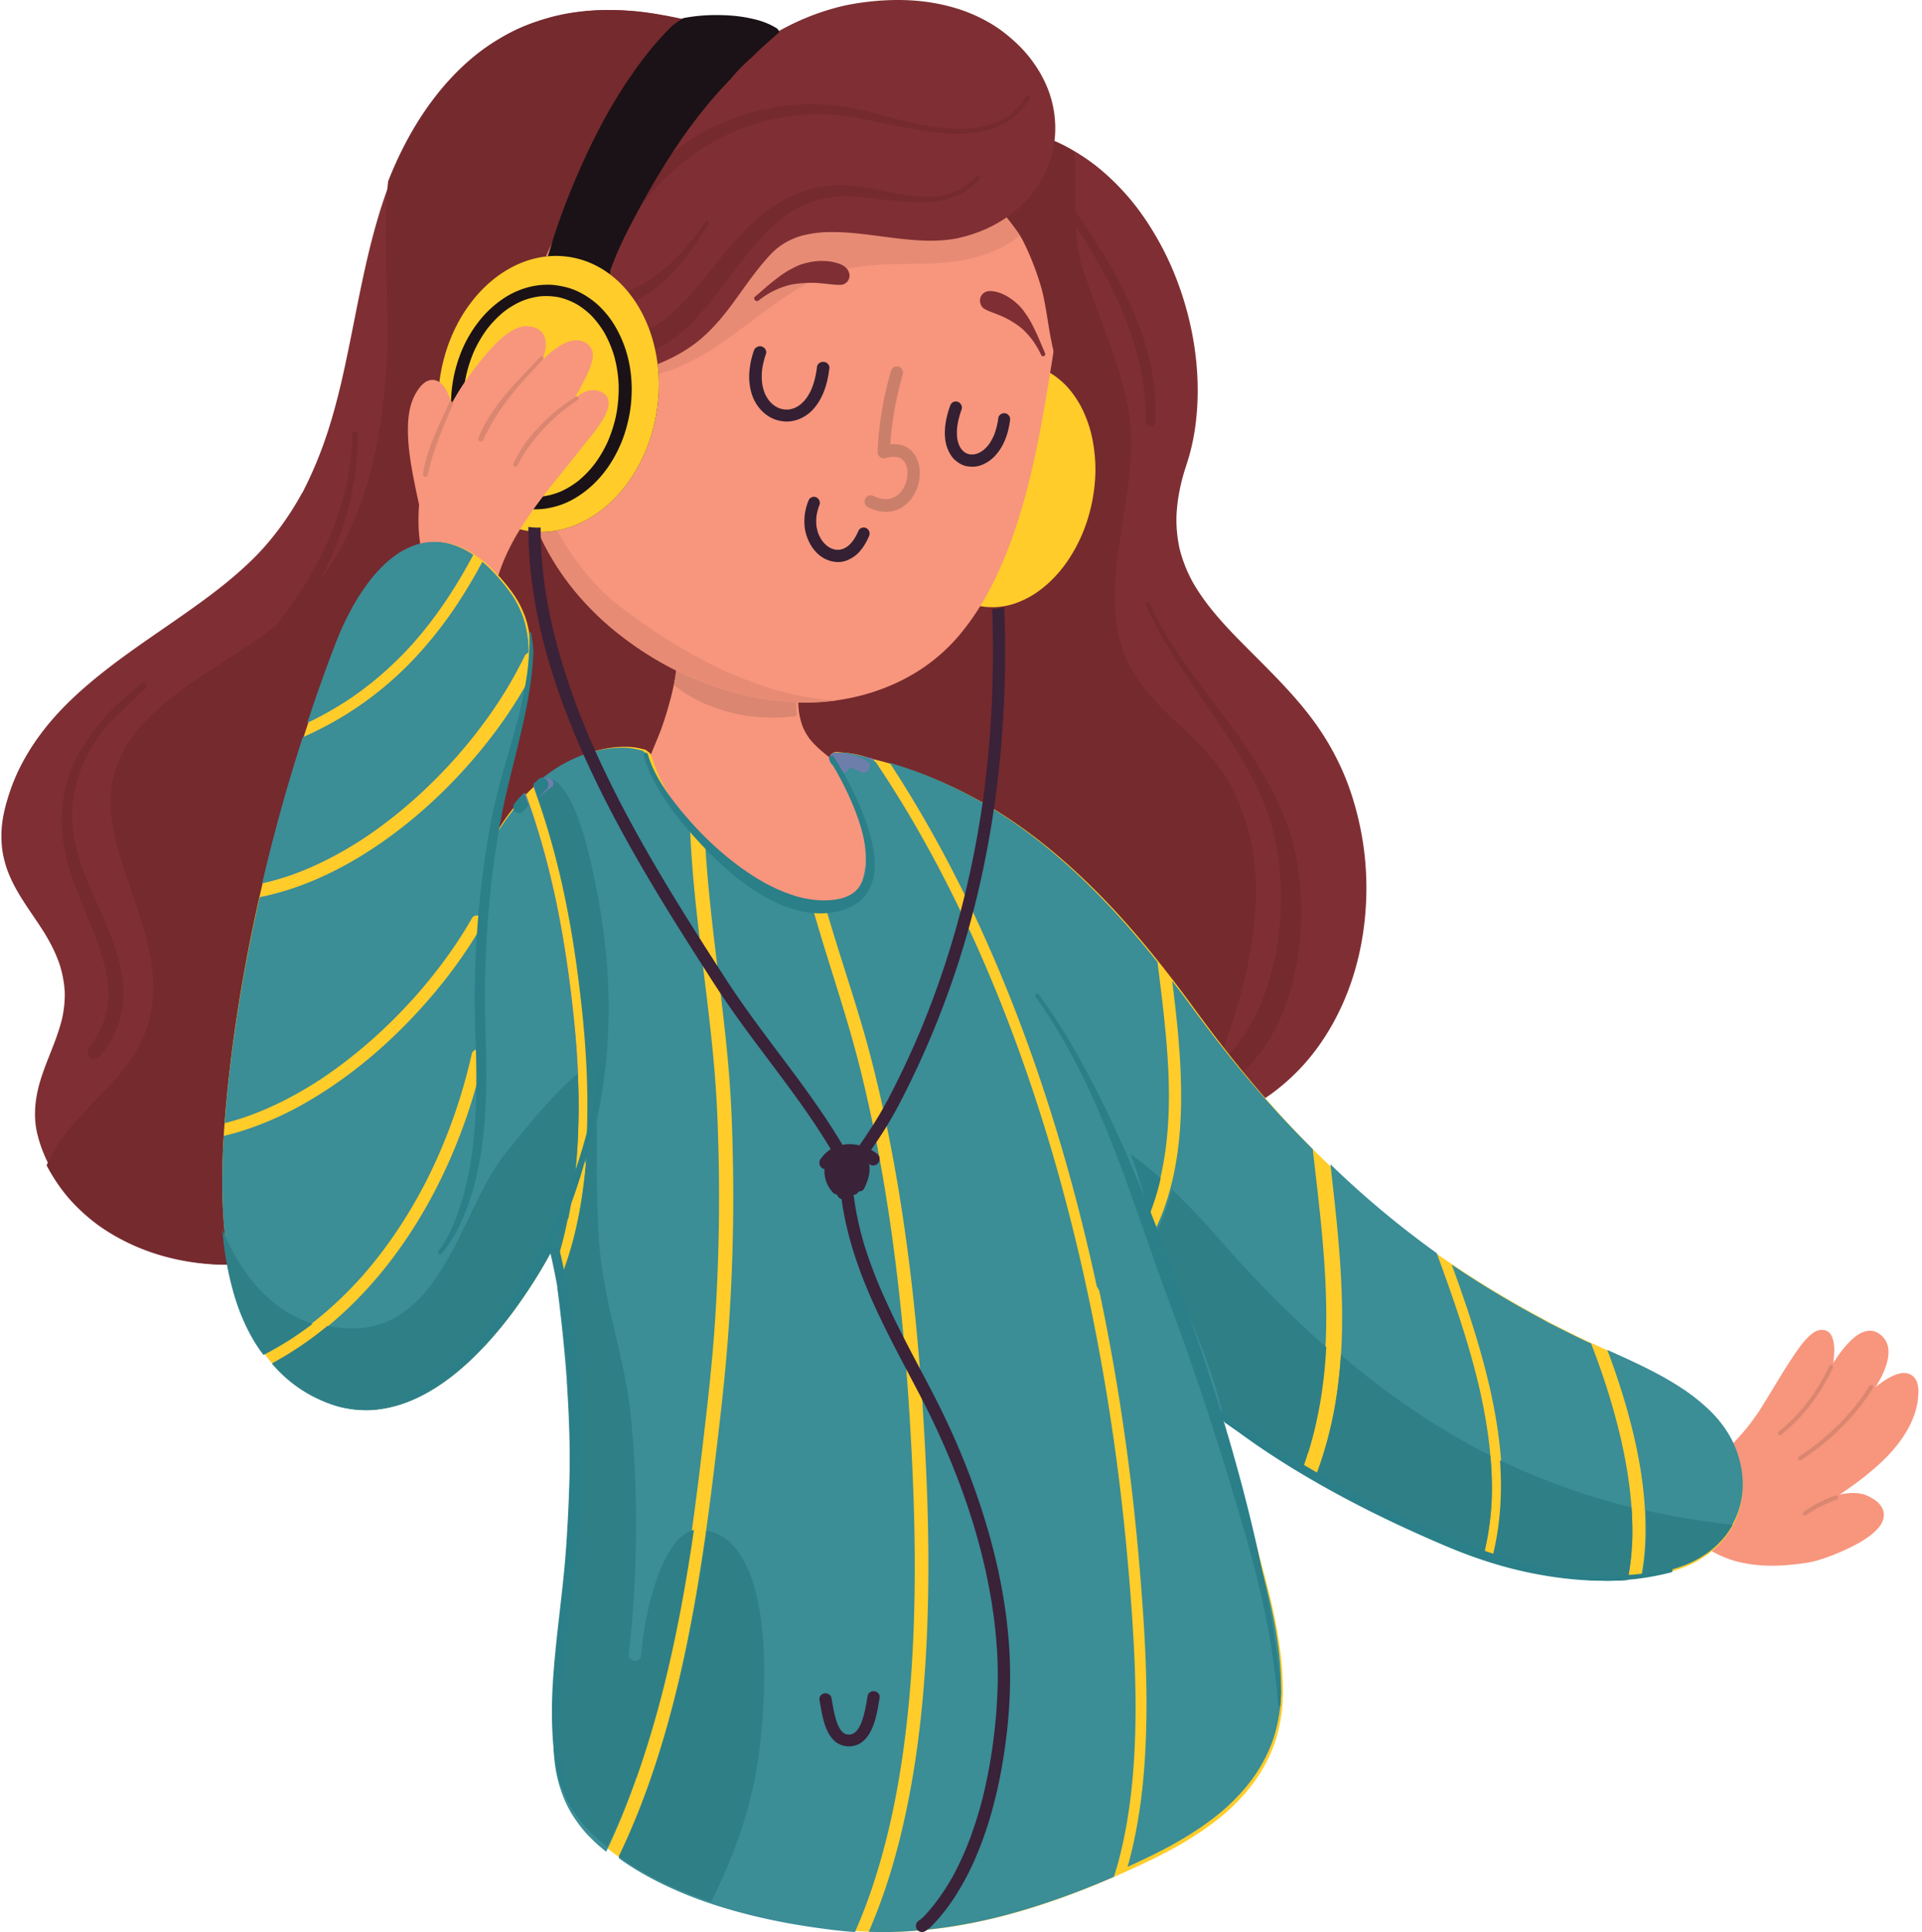 <svg width="383" height="385" fill="none" xmlns="http://www.w3.org/2000/svg"><path fill-rule="evenodd" clip-rule="evenodd" d="M126.124 2.19a58.135 58.135 0 00-4.597-.19c-4.335 0-8.409.545-12.103 1.615-2.775.805-5.195 1.755-7.4 2.908a41.803 41.803 0 00-6.745 4.39c-8.39 6.75-15.026 17.124-19.19 29.996-2.432 7.531-3.998 15.41-5.51 23.026l-.036.18c-.804 4.042-1.634 8.212-2.549 12.144-1.053 4.451-2.066 8.024-3.18 11.248A79.634 79.634 0 0160.146 98.4l.119-.294c-2.392 4.403-5.274 8.428-8.566 11.963-4.42 4.639-9.57 8.485-14.483 11.946a510.222 510.222 0 01-4.85 3.376l-.032.022c-3.428 2.367-6.972 4.813-10.334 7.393-5.118 3.926-8.919 7.432-11.97 11.035-3.752 4.438-6.477 9.152-8.094 14.011-.764 2.299-1.643 5.343-1.65 8.5-.007 1.543.1 2.804.33 3.971a21.51 21.51 0 00.94 3.309c1.207 3.207 3.153 6.075 5.035 8.847l.074.109a121.901 121.901 0 012.047 3.091c1.463 2.358 2.523 4.556 3.237 6.716.536 1.777.858 3.57.956 5.332.038 1.756-.144 3.497-.55 5.319-.62 2.526-1.57 4.919-2.489 7.234l-.02.051c-1.03 2.6-1.922 4.958-2.436 7.476-.587 2.913-.579 5.654.026 8.146.622 2.571 1.66 5.12 3.083 7.577 1.42 2.461 3.034 4.632 4.798 6.457 1.944 2.004 3.998 3.716 6.108 5.09 4.346 2.833 9.227 4.831 14.512 5.942 2.89.596 5.722.924 8.418.972.298.006.595.009.891.009 2.6 0 5.28-.206 8.194-.632 6.787-1.001 13.555-2.84 20.115-5.464a131.33 131.33 0 009.452-4.241 232.319 232.319 0 007.221-3.74c.816-.438 1.634-.878 2.456-1.31 6.643-3.483 13.438-6.333 20.195-8.469 4.701-1.461 9.426-2.604 14.049-3.394a113.08 113.08 0 0114.289-1.482 136.38 136.38 0 013.5-.07c3.825 0 7.555.174 11.089.516 3.72.354 7.41.876 11.178 1.423a1095.639 1095.639 0 016.211.916l.096.014c5.475.815 11.136 1.658 16.726 2.294 7.068.804 12.856 1.179 18.217 1.179 1.572 0 3.145-.033 4.716-.104 1.875-.08 3.871-.178 5.846-.439a43.424 43.424 0 005.356-1.063c2.546-.666 5.087-1.496 7.549-2.3l.102-.033c1.013-.334 2.027-.664 3.07-.992l-.004-.014.16-.038c1.461-.452 3.192-.969 4.962-1.373l.409-.089c1.247-.279 2.535-.566 3.811-.701.206.132.446.206.677.206.151 0 .296-.031.428-.09 3.359-1.45 6.413-3.244 9.08-5.332 2.727-2.135 5.146-4.543 7.189-7.157 4.675-5.951 7.981-13.339 9.562-21.365 1.548-7.842 1.517-16.061-.09-23.77-.846-4.079-2.029-7.859-3.518-11.242a53.203 53.203 0 00-6.048-10.354c-3.423-4.58-7.516-8.679-11.476-12.645l-.05-.051c-1.28-1.28-2.559-2.56-3.818-3.858-2.9-3.013-6.184-6.661-8.549-10.877a27.783 27.783 0 01-2.52-6.436 26.828 26.828 0 01-.647-6.436l.002.017c.092-2.75.573-5.603 1.469-8.722.114-.376.234-.75.353-1.126l.089-.28.018-.057c.289-.902.578-1.806.82-2.727.339-1.325.618-2.633.824-3.894.443-2.733.666-5.594.659-8.504-.012-5.812-.908-11.707-2.662-17.523-1.202-3.989-2.752-7.758-4.602-11.202-2.078-3.856-4.282-7.103-6.739-9.923-2.756-3.153-5.688-5.77-8.718-7.773-1.795-1.182-3.459-2.12-5.086-2.87a38.07 38.07 0 00-3.996-1.555 1.266 1.266 0 00-.308-.174c-2.797-1.034-5.591-2.077-8.386-3.12l-.002-.001c-9.106-3.398-18.522-6.91-27.884-10.081-8.668-2.94-15.959-5.161-22.95-6.995a229.569 229.569 0 00-11.358-2.709c-2.958-.617-6.403-1.299-9.851-1.577zm14.443 5.108l.055.021-.049-.005.051.013.043.011.007.002h.005c.034.008.068.017.103.024l.32.077.836.203c-.422-.1-.842-.197-1.26-.293l-.208-.047.097-.006z" fill="#7F2F33"/><path d="M125.752 2.192c3.407.272 6.744.928 9.866 1.576 3.706.789 7.43 1.672 11.37 2.715 6.94 1.81 14.242 4.037 22.979 6.992 9.326 3.153 18.888 6.713 27.319 9.854l.595.223a6034.09 6034.09 0 008.395 3.122c.095.038.196.088.311.177 1.382.445 2.728.967 4.002 1.552a35.241 35.241 0 013.489 1.862 39.45 39.45 0 01.223 3.026c.045 1.214.058 2.434.045 3.656-.019 2.276-.095 4.551-.031 6.82.031 1.22.082 2.442.214 3.655.127 1.12.273 2.232.515 3.333.133.622.272 1.244.45 1.856.177.603.367 1.208.565 1.806.336.998.679 1.996 1.027 2.994 1.548 4.328 3.261 8.601 4.741 12.962.71 2.117 1.389 4.252 1.946 6.414.538 2.108 1.02 4.235 1.332 6.395-.005-.007-.005-.02-.005-.024 0 .012 0 .017.005.024v.008-.007c0 .024.007.05.007.076.298 2.366.367 4.754.261 7.139-.115 2.37-.362 4.73-.674 7.082l.02-.108c-.382 2.797-.838 5.582-1.268 8.374-.407 2.668-.801 5.345-1.036 8.039-.233 2.691-.362 5.405-.151 8.101.19 2.517.602 5.041 1.433 7.431.419 1.208.908 2.39 1.511 3.515a25.922 25.922 0 001.903 3.057 37.429 37.429 0 002.315 2.907 62.331 62.331 0 002.507 2.658c1.833 1.836 3.736 3.591 5.588 5.408a74.905 74.905 0 012.836 2.911 51.784 51.784 0 012.329 2.768c-.012-.014-.019-.028-.031-.033.811 1.067 1.586 2.181 2.239 3.356a44.291 44.291 0 012.044 4.254c-.014-.033-.027-.071-.039-.103.716 1.749 1.346 3.536 1.827 5.36.254.98.496 1.964.685 2.955.166.829.291 1.641.42 2.475v.013a.087.087 0 01.005.036c0 .007 0 .007.007.014v.024c.362 2.729.507 5.481.418 8.233a76.05 76.05 0 01-.627 7.497v-.014c-1.25 8.982-3.903 17.729-7.392 26.085.013-.014.018-.026.025-.04a120.966 120.966 0 01-2.956 6.486 107.32 107.32 0 01-2.525 4.825c-.685.195-1.352.4-2.005.597a.954.954 0 00-.165.038c-1.078.349-2.074.674-3.065 1.004-2.36.771-5.024 1.64-7.663 2.335a44.734 44.734 0 01-5.367 1.067c-1.873.24-3.68.343-5.851.439-1.572.069-3.146.1-4.72.1-5.348 0-11.14-.368-18.239-1.175-5.59-.636-11.166-1.462-16.56-2.263l-.285-.045c-2.075-.312-4.144-.616-6.219-.915-3.362-.49-7.275-1.05-11.183-1.423-3.51-.338-7.241-.515-11.097-.515-1.166.006-2.334.03-3.504.07-4.852.189-9.667.692-14.307 1.479-4.578.782-9.305 1.921-14.051 3.39-6.777 2.143-13.577 4.997-20.213 8.467-.825.426-1.644.864-2.462 1.309l-1.123.605-1.13.596a232.13 232.13 0 01-4.973 2.538c-3.299 1.627-6.485 3.057-9.466 4.24-6.573 2.626-13.35 4.462-20.145 5.467-2.923.425-5.606.631-8.202.631-.299 0-.597 0-.895-.007-2.696-.051-5.539-.376-8.437-.974-5.284-1.105-10.171-3.108-14.537-5.95-2.1-1.361-4.154-3.07-6.114-5.086-1.771-1.836-3.388-4.011-4.81-6.465-.25-.429-.485-.861-.711-1.295a32.67 32.67 0 012.013-3.859c-.007 0-.007.005-.014.012a30.392 30.392 0 012.443-3.395 82.348 82.348 0 013.102-3.433c1.034-1.095 2.073-2.168 3.116-3.249.907-.954 1.819-1.907 2.695-2.892 1.777-1.996 3.47-4.101 4.777-6.439.674-1.215 1.276-2.474 1.727-3.785.411-1.194.754-2.409.964-3.653.26-1.507.4-3.027.4-4.56a31.77 31.77 0 00-.3-4.601c-.387-2.811-1.045-5.57-1.87-8.285-.844-2.804-1.828-5.568-2.78-8.347-.925-2.701-1.819-5.417-2.5-8.188v.007c-.329-1.368-.608-2.741-.78-4.126a29.117 29.117 0 01-.202-2.104 30.53 30.53 0 01-.044-2.054v.064l.001-.072c.004-.016.004-.028.004-.041 0 .013 0 .025-.004.041.035-1.033.11-2.055.283-3.076.082-.463.165-.927.281-1.391.113-.471.24-.93.372-1.392-.006.031-.017.071-.024.1.26-.825.553-1.646.92-2.435.215-.469.438-.938.685-1.39.19-.35.388-.699.59-1.044l-.05.089a27.11 27.11 0 012.518-3.483 44.514 44.514 0 012.76-2.924c-.003 0-.008.003-.012.007 2.142-2.052 4.457-3.907 6.878-5.622 2.333-1.653 4.737-3.202 7.143-4.749 2.416-1.55 4.84-3.094 7.174-4.754 2.355-1.666 4.65-3.433 6.75-5.41a44.002 44.002 0 003.422-3.528 47.763 47.763 0 003.113-4.087 58.75 58.75 0 005.19-9.283 71.254 71.254 0 003.535-9.93 92.074 92.074 0 002.253-10.712c.545-3.642.933-7.303 1.166-10.978.209-3.205.255-6.414.209-9.624-.08-6.804-.463-13.606-.29-20.408a.047.047 0 00-.007.024c.067-2.378.197-4.762.45-7.135 4.183-10.666 10.174-19.317 17.505-25.208 2.016-1.615 4.295-3.097 6.762-4.394 2.209-1.156 4.632-2.104 7.411-2.905C112.721 2.548 116.8 2 121.152 2c1.383 0 2.932.064 4.6.192z" fill="#752A2E"/><path d="M249.288 171.007v-.005c-.002-.002-.002-.005-.002-.009l.002.014zm0 .002l-.002-.017.002.017z" fill="#752A2E"/><path d="M206.12 73c.1 0 .193.014.281.04.889.29 1.75.662 2.561 1.103.778.419 1.557.969 2.452 1.733 1.212 1.028 2.309 2.344 3.356 4.027.85 1.356 1.572 2.947 2.207 4.863.532 1.62.904 3.442 1.137 5.578.372 3.363.141 6.915-.684 10.558-.854 3.755-2.31 7.231-4.325 10.329a25.51 25.51 0 01-4.32 5.099 22.45 22.45 0 01-2.636 2.022c-.83.545-1.75 1.029-2.898 1.517a14.102 14.102 0 01-5.512 1.131c-.452 0-.903-.021-1.349-.067-2.035-.205-3.974-.874-5.766-1.99l-.196-.126c-.208-.14-.42-.28-.616-.43-.201-.149-.4-.331-.49-.649a1.125 1.125 0 01.11-.835c.035-7.054 1.626-14.529 4.932-22.954 1.376-3.518 3.02-7.109 5.02-10.978.852-1.641 1.763-3.32 2.788-5.13.468-.823.942-1.643 1.415-2.456.059-.25.11-.405.191-.508.135-.189.283-.38.43-.568a.355.355 0 01.059-.067c.007 0 .049-.047.052-.047h.002l.064-.155c.09-.165.185-.333.315-.457.133-.142.243-.187.395-.25a.797.797 0 01.355-.087c.198-.158.435-.246.67-.246z" fill="#FFCC2A"/><path d="M141.22 126c2.259 0 4.651.273 7.103.814a29.949 29.949 0 015.728 1.862c1.989.882 3.651 1.874 5.08 3.034.241.195.462.401.548.771.073.323.017.665-.154.938-.377 2.932-.641 5.714-.317 8.447.159 1.047.423 2.065.788 3.028.368.837.821 1.629 1.346 2.349 1.14 1.423 2.578 2.602 3.838 3.598.936.724 1.895 1.421 2.856 2.116 2.248 1.628 4.573 3.312 6.54 5.364 2.542 2.645 4.514 6.034 5.705 9.803.469 1.488.786 3.122.941 4.859.133 1.509.06 3.096-.215 4.712-.509 3.041-2.007 5.857-4.218 7.926-1.145 1.082-2.541 1.995-4.153 2.711-1.735.759-3.628 1.26-5.788 1.53-.743.09-1.528.138-2.336.138-1.236 0-2.569-.107-4.07-.325-1.989-.294-4.056-.845-6.326-1.689-3.879-1.44-7.807-3.594-11.683-6.403a63.158 63.158 0 01-4.888-3.967c-1.488-1.326-3.061-2.764-4.497-4.318-1.296-1.402-2.397-2.863-3.276-4.341a17.996 17.996 0 01-2.113-5.359 17.344 17.344 0 01-.367-3.015c-.034-1.094.092-2.153.22-3.049.298-2.136 1.014-4.175 1.744-6.059.296-.778.618-1.547.937-2.316l.233-.562c.002-.002.086-.216.087-.216l.322-.773c.215-.515.423-1.027.628-1.544.852-2.181 1.503-4.427 1.978-6.14.627-2.288 1.074-4.416 1.367-6.503l.026-.185c.199-1.659.296-3.367.271-5.006-.007-.33.129-.65.383-.899.128-.456.472-.797.897-.882a25.692 25.692 0 014.835-.449z" fill="#F7967D"/><path fill-rule="evenodd" clip-rule="evenodd" d="M153.676 129.676a30.345 30.345 0 00-5.665-1.868c-2.449-.534-4.81-.808-7.031-.808-1.613 0-3.229.153-4.787.446-.429.102-.78.447-.897.893-.262.26-.398.586-.391.924a37.32 37.32 0 01-.268 4.987l-.025.184c-.093.67-.201 1.346-.325 2.033.54.449 1.101.872 1.684 1.276.903.63 1.868 1.199 2.847 1.716l-.026-.012a33.052 33.052 0 007.973 2.811 1.188 1.188 0 00-.101-.018c3.042.636 6.153.877 9.262.707.954-.06 1.9-.16 2.844-.305-.297-2.78.018-5.682.328-8.196.175-.272.231-.624.157-.963-.088-.374-.331-.598-.548-.777-1.403-1.155-3.049-2.142-5.031-3.03z" fill="#DA8670"/><path d="M151.604 19c.585 0 1.161.005 1.738.024 5.738.198 11.599 1.345 17.42 3.409a66.712 66.712 0 018.506 3.683 67.412 67.412 0 017.72 4.657 70.028 70.028 0 017.21 5.76c2.168 2 4.269 4.236 6.24 6.645a54.834 54.834 0 015.871 8.793c1.348 2.515 2.365 5.088 3.022 7.653.686 2.594.928 5.078.719 7.387.19.246.274.616.221.974l-.299 1.88-.041.264c-1.108 7.007-2.255 14.253-3.804 21.292-2.161 9.805-4.675 17.471-7.915 24.124-1.817 3.756-3.949 7.173-6.334 10.157a35.998 35.998 0 01-8.375 7.672c-5.59 3.674-12.348 5.92-19.541 6.493-1.261.09-2.473.133-3.607.133-5.482 0-11.161-.945-16.881-2.809-6.625-2.147-12.923-5.421-18.719-9.735-5.828-4.338-10.608-9.463-14.207-15.226-1.869-2.996-3.469-6.315-4.761-9.871-1.168-3.174-2.079-6.733-2.71-10.575-1.118-6.874-1.049-14.267.203-21.974 1.174-7.196 3.428-14.353 6.696-21.279a76.399 76.399 0 015.371-9.57c2.055-3.14 4.081-5.706 6.189-7.849 4.138-4.197 9.282-7.493 14.875-9.532 4.662-1.712 9.775-2.58 15.193-2.58z" fill="#F7967D"/><path d="M153.359 19.024c5.728.198 11.59 1.344 17.427 3.413a67.138 67.138 0 018.5 3.679A66.982 66.982 0 01187 30.77a70.128 70.128 0 017.22 5.761c2.152 1.974 4.25 4.214 6.244 6.646a55.084 55.084 0 012.823 3.782 30.02 30.02 0 01-1.333.95v-.002.002a.007.007 0 00-.006.003c-.007.007-.012.012-.019.012-.005.005-.005.007-.009.007a27.114 27.114 0 01-3.043 1.707 29.18 29.18 0 01-3.114 1.242.948.948 0 01.101-.038 31.86 31.86 0 01-5.088 1.177 55.175 55.175 0 01-5.144.464h.106c-3.811.172-7.636.07-11.444.358-1.979.151-3.958.387-5.893.826-1.866.426-3.704 1-5.449 1.789-1.922.88-3.769 1.948-5.545 3.093a97.1 97.1 0 00-4.847 3.355c-3.222 2.374-6.375 4.852-9.711 7.073-.014.007-.026.012-.033.026-.007 0-.007.005-.013.005-1.61 1.051-3.248 2.056-4.967 2.928-1.485.759-3.006 1.459-4.594 1.982h.007c-1.617.514-3.28.896-4.948 1.234-1.821.375-3.655.707-5.475 1.094-1.764.383-3.528.803-5.241 1.376-1.629.552-3.216 1.235-4.674 2.177a12.208 12.208 0 00-3.383 3.227 13.456 13.456 0 00-1.978 4.119 16.214 16.214 0 00-.604 4.552c.021 1.552.191 3.099.528 4.614.748 3.43 2.099 6.724 3.781 9.791a52.357 52.357 0 005.937 8.651 43.928 43.928 0 003.243 3.458c.512.488 1.047.967 1.592 1.424a56.68 56.68 0 002.048 1.605c3.77 2.858 7.671 5.537 11.749 7.932 4.086 2.393 8.323 4.543 12.739 6.259 2.209.851 4.453 1.622 6.737 2.238 2.201.599 4.429 1.096 6.688 1.426a48.762 48.762 0 004.65.478c-.876.128-1.771.224-2.664.293a56.07 56.07 0 01-3.604.134c-.571 0-1.144-.012-1.718-.033-.002-.01-.002-.019-.002-.031-4.941-.179-10.042-1.114-15.156-2.776l-.45-.152-.514-.172a64.72 64.72 0 01-3.374-1.259l-.496-.212-.259-.108-.279-.114-.362-.16-.159-.069-.508-.223-.564-.26c-.375-.174-.749-.353-1.135-.537l-.578-.285-.533-.267-.005-.007h-.007a.107.107 0 00-.031.021 66.991 66.991 0 01-9.485-5.903c-5.824-4.336-10.601-9.459-14.198-15.228-1.865-2.978-3.47-6.295-4.765-9.872-1.16-3.158-2.074-6.716-2.722-10.573-1.11-6.882-1.039-14.273.204-21.969 1.193-7.219 3.444-14.379 6.705-21.281a75.988 75.988 0 015.374-9.56c2.049-3.14 4.072-5.711 6.186-7.856 4.142-4.197 9.288-7.493 14.882-9.53C141.09 19.872 146.204 19 151.622 19c.583 0 1.159.005 1.737.024z" fill="#E78B75"/><path d="M143.284 69.003l.005-.004v-.001l-.005.005z" fill="#E78B75"/><path d="M143.27 69.01c.001 0 .003 0 .003-.002a.141.141 0 01.031-.017c-.012.005-.022.012-.034.019z" fill="#E78B75"/><path fill-rule="evenodd" clip-rule="evenodd" d="M152.637 70.508c.215-.614-.236-1.297-.874-1.466a1.286 1.286 0 00-1.537.832c-.32.945-.586 1.907-.736 2.895-.118.795-.215 1.596-.202 2.396.014.683.072 1.366.195 2.037.208 1.161.613 2.328 1.264 3.334.606.938 1.374 1.757 2.332 2.371.893.584 1.903.927 2.979 1.05 2.182.266 4.385-.709 5.837-2.241 2.182-2.317 3.029-5.396 3.388-8.419.032-.298-.157-.646-.371-.844a1.282 1.282 0 00-.881-.349 1.28 1.28 0 00-.886.35c-.255.24-.332.513-.364.843l-.025.193-.024.192a.119.119 0 00.001-.019l.002-.018c-.201 1.36-.528 2.693-1.058 3.972a10.094 10.094 0 01-1.256 2.08 7.53 7.53 0 01-1.095 1.04c-.318.22-.65.408-1.003.571-.356.133-.719.23-1.09.287a6.146 6.146 0 01-1.009-.005 5.687 5.687 0 01-1.039-.277 6.285 6.285 0 01-.958-.543 6.84 6.84 0 01-.903-.856 7.774 7.774 0 01-.862-1.396 9.327 9.327 0 01-.584-2.068 12.313 12.313 0 01.023-3.042l.002-.015c.16-.979.417-1.94.734-2.885zm-.74 2.925l-.005.03-.018.118.023-.148zm39.735 8.115c.219-.63-.25-1.338-.841-1.503a1.17 1.17 0 00-.922.12c-.281.172-.438.422-.549.732-.543 1.53-.942 3.14-1.018 4.773-.056 1.153.032 2.382.424 3.477.351.956.855 1.913 1.635 2.575.679.58 1.471 1.051 2.356 1.19.949.154 1.921.121 2.826-.228a7.236 7.236 0 002.575-1.677c1.857-1.89 2.787-4.51 3.136-7.121.051-.344.063-.632-.118-.942a1.199 1.199 0 00-.718-.561 1.177 1.177 0 00-.923.12c-.236.147-.511.441-.548.734-.16 1.178-.426 2.333-.853 3.438-.3.7-.664 1.362-1.11 1.973a7.48 7.48 0 01-1.033 1.056 5.783 5.783 0 01-1.011.604 4.83 4.83 0 01-.841.236c-.26.024-.521.027-.78.007a4.602 4.602 0 01-.658-.186 4.085 4.085 0 01-.568-.34 4.73 4.73 0 01-.534-.545 5.535 5.535 0 01-.478-.865 7.582 7.582 0 01-.341-1.33 11.178 11.178 0 01.01-2.263c.166-1.193.479-2.343.882-3.474zm-28.426 18.056a1.216 1.216 0 00-.704-.564 1.18 1.18 0 00-.909.129c-.288.17-.416.418-.54.728-.428 1.106-.704 2.279-.754 3.481-.05 1.046.05 2.133.356 3.136.546 1.821 1.62 3.523 3.208 4.539a6.093 6.093 0 002.465.903c.804.106 1.68.024 2.435-.287.921-.374 1.753-.909 2.436-1.657.816-.901 1.441-1.936 1.925-3.06.136-.312.215-.597.122-.94a1.24 1.24 0 00-.545-.73c-.27-.166-.6-.211-.908-.12-.264.076-.584.285-.7.558a11.433 11.433 0 01-1.139 2.068c-.293.37-.608.705-.958 1.005-.267.198-.54.367-.83.513a4.723 4.723 0 01-.806.235 4.591 4.591 0 01-.829 0 5.303 5.303 0 01-.905-.266 6.264 6.264 0 01-.872-.54 6.943 6.943 0 01-.87-.91 7.968 7.968 0 01-.761-1.353 9.113 9.113 0 01-.427-1.644 9.389 9.389 0 01.01-2.018c.124-.781.331-1.529.618-2.266.109-.291.03-.684-.118-.94zm-.013 7.049l-.038-.103.007.019c.011.028.022.055.031.084z" fill="#342032"/><path d="M178.724 73c.106 0 .215.016.321.047.312.09.583.318.748.626.157.295.194.627.1.932a72.725 72.725 0 00-2.133 10.205l-.038.31a55.892 55.892 0 00-.316 3.459l.302-.075c.123-.005.247-.012.371-.012.397 0 .833.047 1.294.14.94.187 1.864.734 2.533 1.497.597.701 1.019 1.588 1.227 2.563.205.979.205 2.025 0 3.197a8.503 8.503 0 01-1.051 2.764 7.155 7.155 0 01-2.195 2.347c-.862.593-1.951.936-3.148.993l-.262.007c-1.076 0-2.213-.302-3.58-.954-.29-.136-.491-.479-.562-.755a1.255 1.255 0 01.121-.979 1.208 1.208 0 011.031-.626c.195 0 .386.05.639.17l.213.123a8.222 8.222 0 001.595.441c.21.024.421.031.63.031.173 0 .353-.007.532-.024.322-.06.642-.148.964-.271.284-.146.562-.311.822-.506a6.75 6.75 0 00.817-.852c.261-.377.501-.808.711-1.281.179-.483.308-.984.382-1.483.055-.468.057-.955.014-1.443a5.414 5.414 0 00-.247-.98 4.043 4.043 0 00-.352-.633 4.44 4.44 0 00-.419-.435 3.257 3.257 0 00-.493-.292 3.64 3.64 0 00-.703-.193 4.078 4.078 0 00-.481-.025c-.198 0-.398.013-.589.032a9.563 9.563 0 00-1.083.231c-.094.03-.198.045-.309.045-.344 0-.677-.15-.917-.41a1.2 1.2 0 01-.327-.854c.179-5.17 1.073-10.603 2.656-16.15.159-.546.644-.927 1.182-.927z" fill="#CA7F6A"/><path fill-rule="evenodd" clip-rule="evenodd" d="M201.511 59.57a9.461 9.461 0 00-2.023-1.105c-.702-.274-1.444-.465-2.2-.465-.035 0-.071 0-.106.002-.841.01-1.595.541-1.831 1.395-.215.805.119 1.767.848 2.175.599.337 1.237.578 1.874.818l.302.115c.5.195.994.391 1.488.603a19.075 19.075 0 013.592 2.205c.902.766 1.684 1.652 2.391 2.612a4.273 4.273 0 00-.081-.115l-.017-.024a17.828 17.828 0 011.743 2.986c.101.224.39.288.582.17.217-.12.261-.38.167-.598a83.254 83.254 0 01-.736-1.713 59.668 59.668 0 00-1.014-2.318c-.557-1.175-1.138-2.386-1.874-3.451l-.062-.09c-.419-.61-.847-1.231-1.36-1.76a13.01 13.01 0 00-1.683-1.441zm-39.23-7.474c.893-.124 1.79-.119 2.713-.035.899.093 1.809.288 2.66.675.04.018.079.037.119.057.941.443 1.582 1.346 1.508 2.297a1.853 1.853 0 01-1.813 1.678c-.811.02-1.631-.075-2.447-.17l-.369-.042a85.68 85.68 0 00-1.913-.175 23.207 23.207 0 00-4.91.3c-1.319.28-2.548.74-3.724 1.311l.052-.026c.039-.02.08-.04.115-.06a17.38 17.38 0 00-3.142 2.007c-.198.166-.551.079-.721-.131a.457.457 0 01.048-.668 75.193 75.193 0 001.518-1.298c.672-.585 1.342-1.169 2.044-1.723 1.09-.856 2.223-1.735 3.471-2.392l.115-.06c.709-.376 1.434-.76 2.216-1.007a14.668 14.668 0 012.46-.538z" fill="#7F2F33"/><path d="M179.017 0c.217 0 .439 0 .655.007 4.268.06 8.342.749 12.113 2.05a31.503 31.503 0 015.592 2.6c1.685.987 3.326 2.232 5.02 3.802 2.779 2.571 4.967 5.705 6.332 9.062a21.443 21.443 0 011.5 9.565c-.223 3.012-1.203 6.104-2.83 8.944-1.54 2.681-3.797 5.13-6.522 7.083-2.809 2.004-6.1 3.449-9.781 4.297-1.537.346-3.233.523-5.331.552l-.427.002c-1.809 0-3.617-.155-5.147-.307-1.54-.156-3.081-.358-4.621-.56-3.197-.42-6.502-.854-9.772-.854-.59 0-1.183.013-1.776.044-1.808.132-3.399.417-4.867.868a15.361 15.361 0 00-2.964 1.374 14.82 14.82 0 00-1.678 1.25c-.553.478-1.046 1.01-1.589 1.603-1.984 2.23-3.749 4.69-5.457 7.067l-.849 1.183c-1.844 2.55-4.116 5.488-6.991 7.924-2.838 2.398-6.366 4.312-10.492 5.692A34.406 34.406 0 01118.233 75c-.598 0-1.198-.015-1.796-.046a1.189 1.189 0 01-.826-.405 1.258 1.258 0 01-.322-.912c.018-.205.086-.404.193-.577-.249-2.198.125-4.445.431-5.945.488-2.336 1.239-4.616 2.03-6.94l.206-.607c.303-.876.602-1.753.885-2.634a57.12 57.12 0 00.729-2.476l.277-.98a87.6 87.6 0 012.155-6.502c1.512-4.028 3.427-8.088 5.694-12.072 2.093-3.68 4.573-7.391 7.58-11.349 5.402-7.098 12.177-13.075 19.591-17.28a49.17 49.17 0 0112.099-4.892c1.858-.47 3.903-.822 6.247-1.078A51.972 51.972 0 01179.017 0z" fill="#7F2F33"/><path fill-rule="evenodd" clip-rule="evenodd" d="M206.704 50.498c-1.392-2.483-2.946-4.877-4.524-7.245a.525.525 0 00-.425-.253.466.466 0 00-.209.052c-.212.11-.342.419-.2.63a42.65 42.65 0 012.906 5.107 56.928 56.928 0 012.093 4.994l-.005-.016-.014-.048.066.19-.047-.126c.017.053.036.102.056.152l.006.02-.005-.016a61.8 61.8 0 01.994 3.036c.289.98.513 1.972.712 2.97.258 1.29.465 2.584.673 3.877.123.769.246 1.538.38 2.306.359 2.044.763 4.099 1.463 6.05.345.986.711 1.959 1.205 2.88a24.029 24.029 0 001.637 2.6c.147.21.461.326.704.34.284.017.558-.078.765-.27.326-.289.475-.858.23-1.247-.366-.57-.699-1.16-.974-1.78a23.629 23.629 0 01-.708-1.777c-.827-2.38-1.307-4.861-1.763-7.332l-.027-.147c-.229-1.237-.459-2.481-.724-3.714-.256-1.177-.52-2.355-.872-3.514-.399-1.285-.853-2.559-1.411-3.789a50.383 50.383 0 00-1.982-3.93zm-.302 3.44l-.001-.003.001.004zm-.001-.004l-.009-.025.008.023.001.002zm-11.258-18.22c.153-.158.204-.387.052-.57a.46.46 0 00-.333-.144c-.092 0-.18.03-.245.1a13.526 13.526 0 01-2.321 2 13.117 13.117 0 01-2.853 1.395 15.15 15.15 0 01-3.521.658h.004c.01 0 .02 0 .03-.002l.1-.005a.939.939 0 00-.067.003l-.033.002-.03.002c-2.72.15-5.421-.256-8.089-.774h.001l.078.014c-.397-.08-.795-.16-1.193-.242-1.61-.328-3.224-.657-4.847-.898-1.808-.26-3.64-.425-5.473-.33-1.864.102-3.722.393-5.505.956a24.804 24.804 0 00-4.89 2.099 30.588 30.588 0 00-4.364 2.97c-3.718 3.07-6.722 6.805-9.727 10.54-1.418 1.763-2.836 3.526-4.329 5.219-1.957 2.175-4.045 4.234-6.48 5.88a18.637 18.637 0 01-3.528 1.731c-.836.252-1.683.423-2.552.51a12.348 12.348 0 01-2.638-.157c-.481-.082-1.059.171-1.414.47a1.967 1.967 0 00-.685 1.372c-.057.844.488 1.763 1.337 1.996 1.009.286 2.068.513 3.121.49.951-.014 1.909-.09 2.835-.312 1.883-.457 3.633-1.236 5.27-2.266a27.684 27.684 0 004.515-3.605 54.511 54.511 0 003.26-3.547c1.692-2.006 3.276-4.1 4.859-6.194 1.926-2.547 3.852-5.095 5.976-7.486 1.819-1.978 3.799-3.822 6.059-5.295-.055.038-.11.074-.165.11-.047.03-.093.061-.14.093a22.893 22.893 0 014.919-2.357 22.977 22.977 0 014.925-.977c2.468-.13 4.958.13 7.401.426l.797.096c2.242.27 4.492.542 6.742.626 2.367.09 4.789.007 7.065-.715a13.818 13.818 0 003.279-1.488c1.04-.665 1.966-1.489 2.797-2.394zm-32.838 4.37l-.052.018-.052.018.104-.036z" fill="#752A2E"/><path d="M141.11 44.066c.19.125.225.373.113.555-.645.999-1.278 2.002-1.942 2.982-.657.974-1.335 1.942-2.024 2.904-.676.936-1.436 1.829-2.2 2.708-.808.924-1.636 1.825-2.539 2.66-3.502 3.234-7.984 5.593-12.77 6.112-.339.036-.633.005-.921-.189-.27-.18-.458-.46-.52-.78-.121-.635.313-1.335.97-1.435a29.44 29.44 0 004.514-1.014 25.064 25.064 0 005.377-2.6 36.276 36.276 0 003.563-2.673 35.573 35.573 0 003.267-3.204l-.076.078c.249-.274.495-.542.739-.819-.031.04-.07.075-.1.12 1.466-1.648 2.781-3.452 3.998-5.294a.391.391 0 01.332-.177.38.38 0 01.219.066z" fill="#752A2E"/><path fill-rule="evenodd" clip-rule="evenodd" d="M205.22 19.62c.115-.188.082-.427-.109-.552a.421.421 0 00-.232-.068.385.385 0 00-.334.174 14.578 14.578 0 01-1.495 2.04l.009-.01a13.123 13.123 0 01-2.568 2.18l.049-.03.048-.028a14.334 14.334 0 01-3.047 1.441c-1.551.495-3.157.75-4.785.85-3.125.166-6.259-.206-9.321-.787l.072.012c.025.004.05.009.076.012-2.688-.52-5.328-1.235-7.968-1.95l-.476-.128c-1.254-.339-2.516-.677-3.783-.958-1.777-.396-3.582-.71-5.399-.872-4.267-.387-8.58-.2-12.785.633-4.186.833-8.283 2.248-12.05 4.24-3.847 2.04-7.427 4.608-10.511 7.658a61.246 61.246 0 00-4.944 5.48 57.687 57.687 0 00-2.275 3.042c-.332.476-.656.958-.969 1.447-.179.279-.351.56-.523.84-.128.212-.257.422-.388.63-.396.62-.267 1.443.363 1.86.612.402 1.491.251 1.891-.361a50.95 50.95 0 011.392-1.966l.285-.39a94.11 94.11 0 011.746-2.34 76.341 76.341 0 013.475-4.177c1.419-1.55 2.922-3.035 4.534-4.397a47.086 47.086 0 014.703-3.498l.074-.048-.002.002.004-.003a45.642 45.642 0 019.727-4.654l.069-.023-.066.023.031-.01.117-.04a43.72 43.72 0 015.259-1.355 46.92 46.92 0 015.53-.693l-.084.004a42.557 42.557 0 015.788.062 50.58 50.58 0 015.185.723l-.006-.001-.006-.002c1.305.255 2.606.534 3.905.812 1.638.351 3.276.702 4.92 1.006 3.134.575 6.308 1.113 9.498 1.194 2.99.07 6.079-.206 8.856-1.37 1.333-.557 2.601-1.297 3.684-2.241 1.128-.985 2.064-2.143 2.836-3.414zm-55.365 5.275a4.08 4.08 0 00.136-.048l-.218.074.082-.026zm-9.878 4.703l.106-.07-.108.071h.002zM29.08 137.127c.267-.217.267-.662.05-.912a.587.587 0 00-.454-.215.71.71 0 00-.431.158c-3.267 2.61-6.379 5.45-9.02 8.741-2.276 2.841-4.232 5.998-5.444 9.479-1.263 3.629-1.694 7.495-1.411 11.327a32.494 32.494 0 001.045 6.1c.526 1.915 1.177 3.794 1.887 5.64a218.23 218.23 0 001.736 4.323c.925 2.257 1.85 4.515 2.655 6.818.89 2.619 1.601 5.301 1.85 8.065a20.08 20.08 0 01-.215 4.502 17.952 17.952 0 01-1.29 3.93 21.98 21.98 0 01-2.36 3.717c-.224.286-.273.738-.204 1.082.074.356.284.676.582.879.302.21.685.286 1.045.21a1.4 1.4 0 00.625-.332c.674-.776 1.33-1.572 1.893-2.445.483-.75.91-1.533 1.286-2.342.73-1.56 1.22-3.209 1.473-4.921.494-3.274.1-6.658-.761-9.83-.916-3.369-2.259-6.583-3.655-9.754a390.49 390.49 0 00-.783-1.753c-1.07-2.385-2.14-4.77-3.012-7.235l-.013-.038.01.031-.017-.052c-.879-2.602-1.478-5.286-1.69-8.033.002.101.01.203.016.299a26.85 26.85 0 01.343-6.724A28.174 28.174 0 0117 151.236a32.11 32.11 0 012.118-3.701 37.83 37.83 0 012.475-3.261l.005-.006-.006.006M16.147 172.3l-.003-.008a6.731 6.731 0 00-.033-.092c.01.025.018.051.027.076l.016.045a1.73 1.73 0 00-.007-.021zm.892-21.15a.377.377 0 01-.026.06c.01-.019.02-.037.026-.06z" fill="#752A2E"/><path d="M70.775 86c.308.019.517.286.511.593a66.763 66.763 0 01-.358 6.43c-.216 2.09-.57 4.162-1 6.213-.43 2.058-1.044 4.085-1.708 6.086-.665 1.995-1.449 3.944-2.29 5.868-3.408 7.795-8.418 14.819-14.128 21.057a94.75 94.75 0 01-6.09 6.049 97.78 97.78 0 01-6.48 5.408c-.262.192-.52.313-.848.294a1.16 1.16 0 01-.803-.394c-.412-.46-.4-1.258.093-1.664 2.575-2.091 5.085-4.251 7.493-6.54a108.833 108.833 0 007.126-7.447 93.212 93.212 0 006.51-8.47 81.66 81.66 0 005.503-9.443 61.283 61.283 0 002.959-7.182 59.474 59.474 0 002.023-7.566c-.011.057-.018.113-.032.177.272-1.426.506-2.854.665-4.3a45.59 45.59 0 00.265-4.645c.007-.293.282-.524.566-.524h.023z" fill="#752A2E"/><path fill-rule="evenodd" clip-rule="evenodd" d="M235.276 131.012c-2.328-3.438-4.464-6.998-6.182-10.778a.414.414 0 00-.384-.234.399.399 0 00-.19.043c-.217.108-.288.362-.191.579 3.162 7.005 7.533 13.323 11.894 19.625.754 1.091 1.508 2.181 2.256 3.273l-.058-.085-.058-.086c1.99 2.916 3.921 5.891 5.687 8.942.878 1.532 1.728 3.083 2.486 4.672.732 1.524 1.362 3.091 1.948 4.678a.195.195 0 01.008.022l.014.041.014.041c1.415 4.065 2.229 8.309 2.56 12.598l.007.086-.007-.086-.013-.211-.013-.206c.198 2.734.236 5.474.103 8.205a60.368 60.368 0 01-1.033 8.351l.039-.179.023-.107c-.837 4.139-2.076 8.214-3.904 12.029-1.242 2.465-2.734 4.811-4.542 6.913a26.825 26.825 0 01-4.455 3.951c-1.699 1.127-3.535 2.099-5.449 2.805-.306.103-.617.203-.93.285-.496.139-.911.38-1.204.82-.286.426-.389.96-.281 1.468.21.998 1.268 1.74 2.289 1.481 1.625-.407 3.256-.852 4.8-1.52a23.412 23.412 0 003.779-2.091c1.332-.902 2.6-1.881 3.747-3.018a31.901 31.901 0 003.078-3.497 30.344 30.344 0 002.55-3.939 41.83 41.83 0 002.213-4.711c1.243-3.176 2.09-6.476 2.638-9.838.524-3.208.772-6.477.772-9.723-.007-3.192-.229-6.394-.765-9.534a47.023 47.023 0 00-1.148-5.065 50.58 50.58 0 00-2.167-5.918c-.802-1.843-1.714-3.636-2.683-5.409a80.947 80.947 0 00-3.086-5.167c-2.112-3.26-4.452-6.366-6.788-9.466l-.261-.347-.855-1.133c-2.152-2.85-4.306-5.703-6.321-8.654l.063.094zm17.229 30.683a.082.082 0 01-.01-.026l-.003-.006-.008-.022a2.368 2.368 0 01-.004-.018l.025.072zm0 0l.007.025.008.025.028.072.027.071a7.473 7.473 0 01-.07-.193zm-2.368 40.828l-.054.112.052-.107.106-.219-.104.214zM213.75 41.278c-.12-.17-.381-.271-.579-.276-.017-.002-.034-.002-.05-.002a.84.84 0 00-.555.203.828.828 0 00-.278.576c-.012.24.075.41.209.601.174.244.347.495.516.745l.032.047.066.098.01.012c-.002 0-.002-.002-.003-.004 4.771 6.986 9.062 14.354 11.913 22.327 1.624 4.654 2.777 9.48 3.161 14.398.088 1.319.11 2.639.085 3.96-.005.53.376.997.929 1.036.528.024 1.018-.386 1.042-.922a45.683 45.683 0 00-1.004-11.616c-.833-3.799-2.105-7.49-3.675-11.047-1.59-3.584-3.434-7.06-5.454-10.42-1.992-3.326-4.159-6.537-6.365-9.716zm11.3 24.38l-.012-.034.014.04.015.04-.017-.045z" fill="#752A2E"/><path d="M145.538 3.096c1.657.107 3.314.372 4.931.77 1.588.385 3.036.979 4.303 1.767.266.171.451.45.515.772-1.81 1.642-3.693 3.214-5.406 4.956a36.91 36.91 0 00-4.348 4.453c-3.312 3.396-6.511 7.293-9.658 11.808-2.513 3.625-4.938 7.54-7.407 11.98a199.186 199.186 0 00-3.585 6.75c-1.351 2.696-2.399 5.11-3.205 7.37l-.069.214c.032.517-.094.917-.393 1.226a37.898 37.898 0 00-.749 2.867c-.12.561-.635.971-1.213.971a1.46 1.46 0 01-.247-.019 1.293 1.293 0 01-.78-.536 1.235 1.235 0 01-.179-.914c.096-.43.196-.86.306-1.282a4.11 4.11 0 01-.839.075c-2.12 0-4.435-.935-6.529-2.627l-.108.512-.141.516c-.146.575-.64.981-1.206.981-.082 0-.163-.014-.252-.026a1.268 1.268 0 01-.801-.575 1.104 1.104 0 01-.158-.885c1.923-7.395 4.659-14.978 8.135-22.53 3.878-8.45 8.078-15.44 12.832-21.377a56.872 56.872 0 014.787-5.28 45.74 45.74 0 012.065-1.415l.023-.005c2.068-.41 4.282-.613 6.584-.613.933 0 1.866.032 2.792.096z" fill="#1A1216"/><path d="M113.384 51.194l.011.002c11.91 1.797 19.762 15.502 17.505 30.55-2.262 15.059-13.795 25.851-25.711 24.06-11.917-1.798-19.774-15.505-17.515-30.555 2.258-15.056 13.793-25.848 25.71-24.057z" fill="#1A1216"/><path fill-rule="evenodd" clip-rule="evenodd" d="M105.19 105.805c11.926 1.792 23.447-8.986 25.708-24.06 2.263-15.064-5.586-28.757-17.514-30.55-11.925-1.794-23.447 8.986-25.71 24.058-2.26 15.064 5.589 28.759 17.516 30.552zm3.407-4.438a14.35 14.35 0 01-3.098.069 16.563 16.563 0 01-1.206-.146 16.25 16.25 0 01-2.346-.59c-2.053-.686-3.955-1.916-5.574-3.452-3.191-3.022-5.247-7.31-6.103-11.952-.45-2.44-.505-5.008-.257-7.519a28.134 28.134 0 011.702-7.163 25.035 25.035 0 013.53-6.341 21.491 21.491 0 015.151-4.842 16.552 16.552 0 015.804-2.408c.989-.2 2-.282 2.997-.285.63-.002 1.253.053 1.868.147.433.064.863.147 1.291.245 1.881.394 3.667 1.265 5.265 2.398a.47.47 0 00.083.057l.016.016.008.008a.406.406 0 01.066.049c.14.098.272.195.404.299.859.66 1.646 1.425 2.371 2.265 1.467 1.662 2.623 3.673 3.5 5.803a23.12 23.12 0 011.098 3.418c.286 1.147.471 2.327.586 3.521a26.31 26.31 0 01.095 3.964 27.314 27.314 0 01-.899 5.826 25.714 25.714 0 01-2.25 5.797c-.197.371-.401.74-.62 1.107-.138.232-.28.456-.421.68a22.778 22.778 0 01-2.228 2.936 20.53 20.53 0 01-4.653 3.888 15.783 15.783 0 01-4.932 1.98c-.411.092-.83.164-1.248.225z" fill="#FFCC2A"/><path fill-rule="evenodd" clip-rule="evenodd" d="M114.946 60.635a13.926 13.926 0 00-3.544-1.386 13.613 13.613 0 00-3.844-.19 14.338 14.338 0 00-3.578.938 17.222 17.222 0 00-3.565 2.12 21.438 21.438 0 00-3.338 3.43 25.023 25.023 0 00-2.636 4.5 28.02 28.02 0 00-1.688 5.425 28.934 28.934 0 00-.456 5.945 26.41 26.41 0 00.878 5.588 22.624 22.624 0 001.89 4.564 19.137 19.137 0 002.642 3.523 16.25 16.25 0 002.917 2.276 13.569 13.569 0 003.468 1.361 13.596 13.596 0 003.623.242c.042-.003.084-.006.128-.006a14.789 14.789 0 003.747-.957 16.777 16.777 0 001.141-.552 1.386 1.386 0 01.12-.066l.038-.02c.049-.029.098-.056.149-.079.002-.007.002-.007.007-.007a18.021 18.021 0 001.793-1.16l.027-.017c.071-.056.143-.11.215-.163.062-.046.124-.092.185-.14l.024-.02.032-.03a20.778 20.778 0 003.088-3.195c.235-.308.466-.63.685-.952a25.157 25.157 0 001.967-3.505 27.33 27.33 0 001.466-4.278c.12-.473.224-.959.317-1.45a27.143 27.143 0 00.296-2.125l.005-.034.014-.151.015-.151c.006-.05.008-.097.01-.148a6.676 6.676 0 00.039-.526l.005-.077.015-.212.004-.095.002-.071c.006-.072.009-.143.009-.207l.003-.057c.002-.043.003-.085.007-.13.003-.057.005-.11.002-.17.006-.075.006-.153.006-.23.007-.039.007-.077.007-.117-.002-.054-.001-.11 0-.166v-.138a.039.039 0 00.002-.01l.002-.01-.001-.127c-.001-.296-.003-.59-.013-.888l-.003-.069-.004-.068a1.284 1.284 0 01-.008-.137l-.005-.084a35.98 35.98 0 01-.031-.461 5.418 5.418 0 01-.027-.31.113.113 0 01-.005-.046l-.033-.334a.04.04 0 01-.003-.016l-.002-.019a8.07 8.07 0 01-.036-.33c-.003-.013-.007-.027-.005-.04a1.938 1.938 0 01-.01-.079c-.01-.075-.02-.153-.034-.226a2.053 2.053 0 01-.007-.07l-.015-.108c-.007-.054-.014-.108-.023-.16l-.011-.069a7.2 7.2 0 00-.006-.037l-.014-.09-.02-.135a1.217 1.217 0 01-.014-.09l-.008-.065c-.004-.026-.01-.052-.016-.08a1.029 1.029 0 01-.016-.08 2.892 2.892 0 00-.036-.213l-.01-.054-.008-.048a3.519 3.519 0 01-.039-.207l-.01-.058c-.003-.018-.006-.029-.009-.04l-.001-.007-.03-.148a7.368 7.368 0 00-.034-.168c0-.007-.005-.007-.005-.007a28.07 28.07 0 00-.158-.693l-.001-.006.002-.007a28.29 28.29 0 00-.045-.177l-.04-.16-.011-.043a23.387 23.387 0 00-.397-1.294c-.003-.003-.005-.005-.005-.007l-.001-.006a.587.587 0 01-.037-.108 22.72 22.72 0 00-1.587-3.537 19.033 19.033 0 00-2.461-3.3 10.31 10.31 0 00-.476-.465h-.005l-.035-.034a1.61 1.61 0 00-.107-.098.572.572 0 00-.068-.063.75.75 0 01-.033-.03c-.019-.017-.038-.034-.056-.048a.172.172 0 01-.013-.012c-.039-.036-.073-.07-.116-.1l-.011-.013c-.004-.003-.006-.007-.011-.01a15.68 15.68 0 00-2.117-1.535zm.284 35.19c.004 0 .008-.003.013-.007l.004-.003-.014.012a.33.33 0 01-.005.003l.002-.004z" fill="#FFCC2A"/><path d="M97.343 95.052c-.04-.036-.074-.075-.113-.104.04.029.08.069.113.105z" fill="#F03E42"/><path d="M363.048 265c.31 0 .616.06.906.178.721.308 1.19 1.058 1.434 2.292.2 1.036.131 2.111.043 3.123a14.93 14.93 0 01-.109 1.006c.974-1.555 2.358-3.528 4.189-5.092.907-.771 1.9-1.227 2.87-1.318.091-.006.179-.013.271-.013.973 0 1.934.5 2.706 1.406 1.308 1.569 1.289 3.841-.056 6.947-.393.891-.901 1.837-1.553 2.888a18.215 18.215 0 012.028-1.475 13.22 13.22 0 011.579-.846 6.12 6.12 0 011.576-.47c.153-.025.314-.037.474-.037.295 0 .561.037.791.113.367.116.586.22.866.419.242.171.424.395.573.591.352.463.49 1.074.571 1.555.131.754.073 1.519.019 2.195-.274 3.176-1.733 6.437-4.333 9.69-1.02 1.283-2.225 2.536-3.788 3.944a56.709 56.709 0 01-4.625 3.72 76.11 76.11 0 01-2.905 2.009c1.029-.224 1.881-.313 2.672-.313.609 0 1.19.057 1.727.171.602.123 1.239.385 2.004.823.647.361 1.113.715 1.46 1.107.41.458.671.886.821 1.352.15.463.174.995.071 1.541-.162.833-.689 1.686-1.564 2.537-.754.739-1.687 1.434-2.94 2.179-1.025.606-2.189 1.197-3.661 1.859-1.173.523-2.34.983-3.468 1.371-1.215.423-2.22.701-3.162.877-1.127.215-2.316.345-3.341.451-1.351.14-2.697.213-4.006.22h-.165c-2.663 0-5.147-.328-7.381-.973a20.387 20.387 0 01-4.62-1.99 1.382 1.382 0 01-.584-.275l-.396-.341c-.46-.303-.9-.623-1.335-.965-.35-.269-.5-.747-.383-1.217a5.435 5.435 0 01-.227-.444c-.477-1.015-.746-2.157-.799-3.391-.054-1.102.089-2.303.428-3.567a15.043 15.043 0 011.489-3.578c1.451-2.55 3.505-4.774 5.315-6.735l.546-.591c.8-.868 1.601-1.732 2.372-2.625.919-1.06 1.814-2.248 2.82-3.736l-.151.29c1.199-1.864 2.366-3.789 3.492-5.65 1.421-2.343 2.888-4.765 4.487-7.051.875-1.247 1.859-2.534 3.121-3.49.569-.434 1.22-.671 1.831-.671z" fill="#F7967D"/><path fill-rule="evenodd" clip-rule="evenodd" d="M373.24 276.578c.117-.187 0-.445-.191-.534a.4.4 0 00-.321-.018.441.441 0 00-.242.2 47.341 47.341 0 01-1.169 1.789l.029-.043a43.42 43.42 0 01-3.817 4.707 51.322 51.322 0 01-4.23 4.017l.012-.012.023-.022.043-.036a52.871 52.871 0 01-4.904 3.633.4.4 0 00-.119.559.43.43 0 00.582.114c2.903-1.907 5.634-4.079 8.062-6.521 1.244-1.249 2.423-2.543 3.504-3.923a43.133 43.133 0 002.738-3.91zm-7.994-4.009a.387.387 0 00-.182-.526.4.4 0 00-.541.179 41.435 41.435 0 01-3.148 5.544c.011-.015.021-.032.031-.048l.013-.019.013-.018a37.27 37.27 0 01-2.796 3.603 36.54 36.54 0 01-3.159 3.15l.004-.003a.099.099 0 01.015-.009c-.341.285-.681.569-1.033.848-.082.067-.152.142-.17.253a.416.416 0 00.063.298c.114.167.384.246.554.11a34.134 34.134 0 006.03-6.201 40.065 40.065 0 004.306-7.161zm-9.834 11.92a.572.572 0 01.065-.055l-.057.049-.008.006z" fill="#DA8670"/><path d="M366.266 298.283c.069.219-.043.472-.247.546a26.377 26.377 0 00-3.718 1.625c.031-.02.057-.032.087-.052a27.07 27.07 0 00-2.486 1.532.395.395 0 01-.552-.119.453.453 0 01.112-.59c.483-.333.971-.651 1.473-.948.445-.274.903-.521 1.366-.765a25.317 25.317 0 013.459-1.492.342.342 0 01.119-.02c.167 0 .327.108.387.283z" fill="#DA8670"/><path d="M104.708 65h.202c.567 0 1.132.102 1.726.309.941.333 1.692 1.12 1.961 2.057.336 1.204.098 2.361-.145 3.232-.112.409-.239.804-.385 1.19.467-.531 1.032-1.043 1.757-1.63 1.178-.96 2.257-1.619 3.298-2.014.619-.23 1.215-.345 1.772-.345.571 0 1.091.12 1.546.355 1.013.513 1.646 1.4 1.692 2.375.046 1.01-.275 2.004-.628 2.924-.441 1.169-1.034 2.314-1.604 3.385a99.645 99.645 0 01-1.482 2.666c.391-.4.903-.753 1.635-1.164a4.37 4.37 0 011.772-.569c.117-.012.239-.012.361-.012.65 0 2.23.148 2.874 1.509.38.814.283 1.844-.297 3.147-.538 1.197-1.316 2.29-2.064 3.308a43.465 43.465 0 01-1.378 1.75l-.61.755-.134.177a441.698 441.698 0 01-3.311 4.162l-.425.524c-3.528 4.353-7.157 8.825-10.02 13.72-1.762 3.081-3.001 5.96-3.787 8.799a28.25 28.25 0 00-.326 1.374c-.081.361-.22.602-.453.783-.195.15-.44.233-.687.233-.43-.052-.76-.235-.961-.533a.988.988 0 01-.17-.785c.07-.324.146-.65.22-.972a10.4 10.4 0 01-3.088.448c-1.538 0-3.04-.288-4.462-.852a9.101 9.101 0 01-3.655-2.661c-.412-.488-.784-1.118-1.105-1.875-.353-.819-.493-1.731-.619-2.535-.283-1.773-.382-3.608-.317-5.836.017-.604.05-1.223.105-1.849a157.696 157.696 0 01-1.1-5.234c-.66-3.427-1.25-7.102-1.108-10.753.08-1.923.383-3.529.93-4.912a10.149 10.149 0 011.589-2.677c.22-.262.476-.474.74-.688.36-.295.809-.481 1.378-.57.093-.006.164-.013.24-.013.349 0 .717.095 1.128.286.407.199.741.545.95.8.334.396.618.839.87 1.356.328.692.607 1.449.848 2.316a49.155 49.155 0 013.57-5.653c1.564-2.137 3.465-4.61 5.697-6.762 1.268-1.225 2.466-2.075 3.664-2.601a5.357 5.357 0 011.794-.445h.002z" fill="#F7967D"/><path d="M115.246 79.218a.347.347 0 01.017.289.422.422 0 01-.188.22c-.135.082-.272.17-.403.259.024-.017.053-.035.076-.052-2.592 1.74-4.941 3.836-7.029 6.163.029-.03.053-.06.083-.089a37.974 37.974 0 00-2.545 3.197c-.818 1.148-1.534 2.364-2.196 3.611-.083.166-.325.22-.485.16-.208-.07-.355-.324-.26-.534.586-1.33 1.319-2.585 2.142-3.78.887-1.305 1.912-2.505 2.989-3.653 2.159-2.299 4.651-4.252 7.289-5.964a.304.304 0 01.16-.045c.144 0 .289.093.35.218z" fill="#DA8670"/><path fill-rule="evenodd" clip-rule="evenodd" d="M108.161 71.654c.138-.152.18-.361.036-.523a.389.389 0 00-.293-.131.31.31 0 00-.226.088c-.67.72-1.346 1.433-2.023 2.145-1.672 1.76-3.343 3.521-4.902 5.38-1.11 1.324-2.16 2.691-3.08 4.155a28.662 28.662 0 00-2.352 4.545c-.11.263.058.57.31.657a.508.508 0 00.392-.022c.131-.064.195-.163.257-.29a54.387 54.387 0 01.277-.578 51.081 51.081 0 011.65-3.066 46.969 46.969 0 011.666-2.604c1.187-1.716 2.482-3.335 3.85-4.905l-.021.028c1.19-1.367 2.425-2.693 3.66-4.02l.799-.86zm-11.56 15.34l-.017.037a.73.73 0 00.018-.037z" fill="#DA8670"/><path d="M90.022 80.02c.197.07.32.294.24.48-.948 2.235-1.901 4.464-2.77 6.728-.873 2.26-1.612 4.566-2.133 6.918.015-.041.02-.082.033-.121l-.149.663a.454.454 0 01-.135.2.53.53 0 01-.36.11c-.254-.017-.49-.24-.459-.49.346-2.446 1.103-4.814 2.039-7.11.979-2.41 2.163-4.745 3.184-7.144a.415.415 0 01.51-.234z" fill="#DA8670"/><path d="M86.712 108h.176c3.465 0 6.99 1.588 10.48 4.718.86.789 1.726 1.685 2.644 2.738 1.137 1.313 2 2.444 2.72 3.555.625.962 1.181 2.051 1.704 3.329.416 1.026.73 2.163 1.017 3.689.293 1.602.367 3.386.228 5.456-.115 1.698-.376 3.542-.8 5.638-.335 1.622-.745 3.276-1.142 4.872l-.053.211-.077.287-.088.374a268.075 268.075 0 00-1.536 6.543 198.901 198.901 0 00-2.942 16.42c.612-1.152 1.43-2.394 2.405-3.704a33.636 33.636 0 013.641-4.103 27.848 27.848 0 012.841-2.576c.05-.039.103-.072.161-.103a28.016 28.016 0 018.316-4.958 23.682 23.682 0 016.281-1.486 19.138 19.138 0 011.792-.082c.438 0 .876.012 1.315.045.934.07 1.834.293 2.701.507.218.06.467.225.633.426.304.137.561.434.663.773.532 1.645 1.011 2.933 1.505 4.053 1.449 3.182 3.425 6.317 5.873 9.313l.103.165a53.854 53.854 0 009.517 8.805c3.19 2.25 6.518 4.044 9.892 5.329 2.329.853 4.566 1.4 6.647 1.629.513.05 1.028.078 1.536.078.656 0 1.265-.043 1.815-.122a9.318 9.318 0 002.053-.582c.499-.238.98-.538 1.425-.893.357-.312.7-.688 1.052-1.153.355-.55.651-1.111.874-1.67.314-.914.522-1.89.633-2.986l.065.305a28.894 28.894 0 00-.293-5.353l-.031-.189c-.493-2.907-1.404-5.896-2.711-8.887l-.075-.172a38.002 38.002 0 00-2.452-4.567 32.12 32.12 0 01-.927-1.089 1.83 1.83 0 01-.281-.384 1.23 1.23 0 01-.663-1.189c.059-.655.622-1.151 1.307-1.151.616.031 1.177.077 1.737.153 1.157.084 2.297.288 3.387.602.414.115.834.261 1.267.439a85.107 85.107 0 019.488 2.749c3.969 1.415 8.046 3.257 12.114 5.477 7.128 3.884 13.993 8.985 20.99 15.595 5.863 5.531 11.512 11.888 17.782 20.005a289.524 289.524 0 014.636 6.2l.744 1.009.384.521c.87 1.172 1.741 2.347 2.62 3.503a245.7 245.7 0 008.911 11.06c5.1 5.966 10.47 11.589 15.962 16.714a187.628 187.628 0 0019.517 15.87c6.851 4.84 14.349 9.418 22.285 13.605l.145.123.51.237c1.975.996 3.855 1.943 5.749 2.862a134.78 134.78 0 003.575 1.65l.483.223.87.395c4.069 1.833 7.452 3.384 10.844 5.241a58.99 58.99 0 015.145 3.142 38.317 38.317 0 014.601 3.727 23.702 23.702 0 013.591 4.279 19.966 19.966 0 012.467 5.343c.616 2.063.891 4.192.814 6.326-.076 1.922-.531 3.918-1.317 5.774-.753 1.786-1.859 3.46-3.286 4.974-1.344 1.411-2.995 2.646-4.914 3.67-1.947 1.041-4.081 1.686-5.911 2.179-1.857.505-3.857.862-6.113 1.09a45.31 45.31 0 01-4.594.223c-2.655 0-5.399-.206-8.387-.627-4.162-.593-8.529-1.61-13.348-3.11-4.042-1.247-8.301-2.837-13.022-4.862-8.584-3.69-16.777-8.132-22.957-11.589-6.201-3.465-13.39-7.569-20.238-12.452 1.138 3.653 2.302 7.697 3.581 12.344.625 2.245 1.22 4.491 1.818 6.738l.362 1.36.341 1.302.332 1.249c.18.687.365 1.37.553 2.054l.247.904.285 1.072.077.266.069.257c.563 2.054 1.121 4.1 1.646 6.159 1.524 5.919 3.258 13.745 3.15 21.793a31.566 31.566 0 01-1.301 8.615c-.711 2.397-1.837 4.826-3.351 7.219-1.298 2.054-2.939 4.054-5.013 6.114-1.72 1.706-3.777 3.377-6.291 5.111-5.207 3.591-10.84 6.221-16.161 8.604-6.896 3.093-13.67 5.616-20.132 7.497-7.193 2.108-14.313 3.434-21.161 3.935a83.16 83.16 0 01-6.01.228c-1.401 0-2.944-.046-4.587-.139-3.257-.185-6.4-.593-9.045-.971-6.266-.888-12.263-2.176-17.826-3.828-6.215-1.83-11.876-4.198-16.831-7.038a50.57 50.57 0 01-7.205-4.976 34.006 34.006 0 01-3.158-2.953c-.908-.959-1.803-2.114-2.733-3.532-1.373-2.077-2.434-4.569-3.154-7.409-.595-2.366-.875-4.995-.882-8.279-.007-2.206.17-4.442.342-6.605l.084-1.071c.24-3.083.494-6.162.755-9.238l.082-1.021.045-.514c.424-5.072.905-10.82 1.277-16.45.435-6.65.659-12.563.692-18.079.026-5.672-.175-11.533-.611-17.92l.117.286c-.67-8.316-1.672-17.158-3.101-27.028-2.173 4.229-4.803 8.45-7.783 12.548-2.584 3.543-5.329 6.745-8.158 9.513-3.206 3.136-6.358 5.532-9.632 7.327-3.578 1.971-7.21 3.088-10.8 3.314a21.48 21.48 0 01-1.163.033c-1.485 0-3.01-.165-4.532-.489-1.738-.377-3.557-1.038-5.563-2.019-3.13-1.53-6.047-3.783-8.434-6.516-2.192-2.519-4.068-5.586-5.579-9.11-1.311-3.034-2.336-6.525-3.13-10.672-.665-3.439-1.09-7.162-1.297-11.381-.307-6.307-.08-13.021.736-21.769 1.023-10.858 2.749-22.21 5.126-33.744a359.929 359.929 0 018.735-33.73 360.662 360.662 0 015.481-16.306 265.827 265.827 0 012.91-7.74 57.39 57.39 0 012.757-5.919 43.75 43.75 0 013.382-5.33 26.92 26.92 0 013.85-4.225 20.797 20.797 0 012.091-1.617c.73-.489 1.513-.916 2.391-1.31A12.259 12.259 0 0186.712 108z" fill="#FFCC2A"/><path d="M168.621 150.014c1.798.328 3.575.712 5.326 1.147a234.066 234.066 0 016.698 10.706c-.051-.089-.109-.177-.158-.273 13.417 22.888 23.038 47.882 30.045 73.462-.03-.101-.056-.21-.087-.311A401.597 401.597 0 01214.287 250c-3.441-6.222-6.781-13.01-10.1-20.527-4.409-9.989-8.39-20.361-12.238-30.394l-.094-.254-1.362-3.571c-4.077-10.69-8.289-21.741-14.366-31.635l.198.248c-1.27-2-2.614-3.985-4.02-5.883a69.254 69.254 0 00-3.357-4.145c-.339-.394-.699-.75-1.072-1.114l-.251-.254c-.222-.21-.297-.587-.278-.854a1.194 1.194 0 01-.056-.476c.056-.606.605-1.141 1.159-1.141.058 0 .121.007.171.014z" fill="#6E7EAB"/><path fill-rule="evenodd" clip-rule="evenodd" d="M193.916 158.903c-4.118-2.229-8.211-4.068-12.157-5.462a82.22 82.22 0 00-4.472-1.441c13.645 20.807 23.773 43.756 31.401 67.366 3.923 12.15 7.191 24.507 9.873 36.989.367.597.738 1.187 1.11 1.774a74.087 74.087 0 008.842 11.365c3.123 3.282 6.634 6.432 10.435 9.354 6.566 5.064 13.776 9.399 20.399 13.152a77.212 77.212 0 001.268-3.614l-.042.136-.053.169.053-.169c2.189-6.964 3.289-14.194 3.625-21.475v.063c0-.04.002-.082.004-.124.001-.044.003-.089.003-.135 0-.02 0-.044.005-.07l-.002.004c-.002.002-.003.003-.003.005.425-11.438-.886-22.809-2.195-34.159-.141-1.215-.281-2.429-.418-3.643a211.357 211.357 0 01-11.418-12.265 255.315 255.315 0 01-8.945-11.046c-1.151-1.513-2.281-3.036-3.415-4.564l-.346-.467a380.004 380.004 0 00-3.882-5.185c.798 6.427 1.518 12.859 1.722 19.335.287 8.882-.371 17.919-3.443 26.324a42.815 42.815 0 01-1.395 3.345c-.281.602-.97.92-1.601.658-.599-.245-.944-.988-.663-1.589a46.27 46.27 0 002.62-7.188c1.561-5.861 2.097-11.927 2.111-17.987-.032-8.699-1.114-17.329-2.195-25.951l-.088-.698c-5.451-6.828-10.487-12.353-15.683-17.233-7.017-6.598-13.909-11.687-21.055-15.574zm70.289 107.948v-.044c0 .04-.002.079-.003.118-.002.04-.004.08-.004.122 0-.032.002-.063.004-.094.001-.033.003-.067.003-.102z" fill="#3B8D96"/><path d="M266.919 233.732a186.68 186.68 0 0019.334 15.948c.012.005.025.019.037.025 3.315 9.013 6.497 18.078 8.636 27.461l-.075-.326c1.621 7.192 2.653 14.564 2.397 21.963-.17 3.788-.687 7.536-1.637 11.197-2.905-1.025-5.924-2.226-9.144-3.628-8.453-3.694-16.585-8.162-22.732-11.645-.478-.271-.961-.545-1.448-.823a76.17 76.17 0 003.605-12.952c2.997-16.226 1.064-32.667-.775-48.952.598.583 1.198 1.16 1.802 1.732z" fill="#3B8D96"/><path d="M308.019 263.245c.007.007.089.057.083.064-.007.007.063.05.063.05 2.164 1.1 4.194 2.129 6.244 3.133.881.428 1.769.835 2.658 1.245 2.431 6.268 4.48 12.688 5.99 19.25a7.194 7.194 0 01-.071-.324c1.537 6.746 2.495 13.673 2.267 20.599v-.052.071c-.007.012-.007.026-.007.033v.064c0 .052-.001.1-.007.157v-.075a48.147 48.147 0 01-.895 7.393 46.269 46.269 0 01-3.666.147c-2.66 0-5.4-.204-8.377-.632-4.148-.601-8.507-1.625-13.324-3.125-.485-.153-.976-.31-1.468-.47.239-.883.451-1.772.638-2.666 1.091-5.216 1.363-10.589 1.053-15.898-.514-8.722-2.481-17.309-4.994-25.654-1.479-4.905-3.163-9.742-4.919-14.555 5.837 3.958 12.118 7.729 18.732 11.245z" fill="#3B8D96"/><path d="M330.412 273.828a64.483 64.483 0 015.227 3.134 40.112 40.112 0 014.665 3.718 23.96 23.96 0 013.641 4.268 19.868 19.868 0 012.509 5.327c.62 2.052.897 4.167.82 6.294a16.37 16.37 0 01-1.329 5.75c-.769 1.792-1.891 3.459-3.337 4.953-1.362 1.412-3.04 2.641-4.983 3.668-1.981 1.03-4.149 1.677-6.001 2.17a36.918 36.918 0 01-4.549.89 45.98 45.98 0 00.753-6.406c.402-8.347-.927-16.674-3.064-24.742-1.238-4.69-2.752-9.31-4.477-13.852 3.621 1.607 6.914 3.112 10.125 4.828z" fill="#3B8D96"/><path d="M325.284 307.045v-.052a.314.314 0 00.005-.027v-.01l-.005.089z" fill="#6E7EAB"/><path d="M125.192 149.045c.92.061 1.821.285 2.689.501.188.05.435.203.613.419.312.139.552.419.66.765.519 1.613.995 2.902 1.502 4.06 1.444 3.183 3.417 6.323 5.863 9.336l.101.158-.014.006c.298.356.61.706.918 1.055.166 3.997.457 7.996.844 11.981 1.413 14.77 3.892 29.445 4.544 44.284.653 14.942.463 29.922-.652 44.839l.019-.326c-.571 7.546-1.446 15.064-2.333 22.582-1.31 11.115-2.782 22.218-4.849 33.226-2.115 11.312-4.821 22.53-8.643 33.393.031-.097.071-.198.101-.301-1.685 4.756-3.588 9.432-5.766 13.977a25.825 25.825 0 01-.62-.509 34.12 34.12 0 01-3.15-2.949c-.92-.977-1.807-2.135-2.727-3.535-1.368-2.078-2.427-4.569-3.143-7.408-.589-2.372-.868-5.002-.875-8.288-.007-2.224.173-4.474.342-6.654l.083-1.03c.241-3.089.495-6.172.755-9.255l.082-1.022c.463-5.567.944-11.324 1.317-16.988.432-6.692.66-12.616.691-18.107.025-5.61-.17-11.479-.607-17.948l.043.294c-.452-6.299-1.115-12.587-1.903-18.803 2.78-6.62 4.357-13.729 5.224-20.83.958-7.817 1.084-15.725.672-23.58a201.288 201.288 0 00-.949-11.529c-.554-5.007-1.211-10.002-2.066-14.966-.844-4.9-1.851-9.775-3.1-14.593a155.33 155.33 0 00-4.499-14.464.898.898 0 00-.072-.146 27.962 27.962 0 019.552-6.127c2.091-.795 4.194-1.297 6.256-1.481a18.407 18.407 0 011.787-.082c.435 0 .873.014 1.31.045z" fill="#3B8D96"/><path fill-rule="evenodd" clip-rule="evenodd" d="M105.48 160.182l.021.073c-.268-.757-.537-1.506-.813-2.255-1.419 1.668-2.544 3.415-3.34 5.21-.489 1.086-.808 2.01-1.01 2.898a34.797 34.797 0 00-.644 3.655c-.62 4.957-.535 10.308.267 16.83.592 4.859 1.506 9.745 2.393 14.487l.061.329.081.429c.33 1.762.661 3.527.98 5.291l.235 1.342c.279 1.593.558 3.185.833 4.778a1455.512 1455.512 0 00.865 4.97l.678 3.884c.436 2.485.865 4.969 1.294 7.456 1.193 6.938 2.378 14.123 3.415 21.441a75.186 75.186 0 002.333-8.474c-.01.05-.02.1-.033.15 2.258-10.743 2.548-21.819 1.866-32.741l.01.143-.006-.093-.005-.068-.011-.17.011.17.001.018c-.221-3.405-.557-6.794-.947-10.185a242.558 242.558 0 00-1.914-13.462c-1.52-8.854-3.666-17.6-6.621-26.106zm.021.073l.024.067.034.091a3.82 3.82 0 01-.058-.158z" fill="#6E7EAB"/><path d="M146.517 173.075h.006c3.183 2.267 6.488 4.063 9.822 5.333-.007.007-.013.007-.018.007a.234.234 0 01-.096-.021c1.917.688 3.701 1.175 5.421 1.469 2.05 7.46 4.501 14.798 6.726 22.205 1.312 4.362 2.534 8.756 3.594 13.195a302.678 302.678 0 012.831 13.108v-.012c2.16 11.262 3.731 22.631 4.866 34.039a542.128 542.128 0 011.683 21.428c.339 5.827.624 11.663.78 17.496.304 11.104.191 22.212-.623 33.284v-.044.07c0 .019-.007.032-.007.045v.005c-1.114 14.609-3.416 29.26-8.263 43.106.031-.094.07-.197.101-.298a105.898 105.898 0 01-2.97 7.51c-2.912-.196-5.729-.572-8.144-.919-6.196-.883-12.147-2.164-17.682-3.821-6.164-1.837-11.788-4.203-16.7-7.043a49.69 49.69 0 01-4.557-2.957 132.498 132.498 0 004.884-11.492c4.011-10.746 6.892-21.883 9.105-33.132 2.175-11.046 3.743-22.207 5.087-33.387.68-5.605 1.349-11.211 1.917-16.83a359.496 359.496 0 001.55-22.233c.29-7.463.366-14.944.208-22.408-.075-3.726-.177-7.455-.385-11.175-.208-3.7-.504-7.396-.876-11.077-1.348-13.515-3.482-26.959-4.254-40.526a54.346 54.346 0 005.994 5.075z" fill="#3B8D96"/><path d="M171.468 150.635c.97.278 1.992.703 3.1 1.298a236.88 236.88 0 016.437 10.169c-.052-.089-.111-.176-.161-.272 13.566 22.818 23.293 47.738 30.377 73.24-.031-.1-.057-.209-.088-.309a401.32 401.32 0 017.38 31.639 443.134 443.134 0 015.65 38.814 534.352 534.352 0 011.448 17.157c.389 5.826.656 11.66.675 17.504v-.329c.014 10.523-.701 21.164-3.406 31.375a88.236 88.236 0 01-.911 3.073c-6.371 2.772-12.666 5.078-18.751 6.848-7.245 2.114-14.388 3.434-21.238 3.928-2.016.153-4.049.23-6.034.23-.941 0-1.888-.017-2.827-.053 2.76-6.33 4.856-12.958 6.469-19.657 2.685-11.152 4.12-22.577 4.835-34.014.689-11.013.714-22.064.338-33.089a582.742 582.742 0 00-.95-18.533c-.479-7.147-1.077-14.293-1.862-21.416-1.565-14.198-3.807-28.34-7.106-42.254-.83-3.465-1.71-6.925-2.698-10.346-.988-3.427-2.046-6.829-3.12-10.225-1.622-5.133-3.27-10.264-4.738-15.444l.25.001c.624 0 1.237-.037 1.825-.12a9.887 9.887 0 002.072-.585 7.886 7.886 0 001.448-.9 8.169 8.169 0 001.051-1.155 9.38 9.38 0 00.881-1.683c.312-.907.522-1.885.645-2.99l-.007.299c.127-1.587.064-3.344-.224-5.357l-.033-.189c-.503-2.939-1.422-5.924-2.729-8.9l-.077-.171c-.941-2.081-2.039-4.025-3.237-5.738-.238-.332-.257-.788-.054-1.193.033-.787.581-1.288 1.271-1.288a16.46 16.46 0 014.099.635z" fill="#3B8D96"/><path d="M181.286 334.012l.002-.024-.002.024zm-.002.009z" fill="#6E7EAB"/><path d="M181.822 157.617c2.107 2.317 4.042 4.865 5.751 7.109 1.968 2.572 3.98 5.36 6.336 8.763 3.879 5.626 7.681 11.697 11.629 18.554a363.717 363.717 0 0110.347 19.271c4.782 9.554 9.23 19.587 13.434 30.352a47.819 47.819 0 01-.832 1.927c-.28.601.063 1.344.66 1.589.508.209 1.053.039 1.397-.354 5.63 14.778 10.843 30.957 15.87 49.18.863 3.124 1.688 6.255 2.52 9.385l.329 1.247c.357 1.344.724 2.689 1.086 4.025.609 2.225 1.22 4.442 1.791 6.672 1.517 5.902 3.25 13.701 3.142 21.749a31.587 31.587 0 01-1.296 8.598c-.71 2.384-1.834 4.812-3.345 7.198-1.301 2.054-2.939 4.049-5.008 6.098-1.74 1.724-3.797 3.389-6.278 5.099-4.701 3.239-9.776 5.707-14.658 7.921a78.957 78.957 0 001.067-4.187c1.307-5.812 2.043-11.737 2.398-17.68.362-5.994.376-12.001.179-18.002-.191-5.621-.56-11.229-1.009-16.832-.489-6.097-1.06-12.18-1.771-18.249-3.098-26.292-8.4-52.399-16.511-77.62-7.12-22.132-16.429-43.682-28.763-63.43a45.873 45.873 0 011.535 1.617z" fill="#3B8D96"/><path fill-rule="evenodd" clip-rule="evenodd" d="M169.763 150.462a16.013 16.013 0 00-3.179-.462h-.053c-.631 0-1.185.48-1.24 1.175-.056.707.446 1.308 1.093 1.38.053.009.106.016.16.023l.048.006.265.071.193.053c.287.079.553.104.828-.016.384.054.77.12 1.152.2.817.205 1.605.483 2.363.874l.029.016c.285.161.547.26.881.201.313-.06.598-.26.778-.549a1.33 1.33 0 00.186-.939c-.05-.306-.237-.687-.509-.833-.471-.267-.95-.528-1.46-.721a12.446 12.446 0 00-1.535-.479z" fill="#6E7EAB"/><path d="M167.959 150.204c.28.208.56.398.851.576.246.146.41.5.46.791a1.34 1.34 0 01-.168.894 1.082 1.082 0 01-.701.518c-.301.057-.537-.036-.795-.188a9.845 9.845 0 01-.85-.577c-.488-.368-.616-1.147-.286-1.691.205-.344.544-.527.888-.527.209 0 .418.065.601.204z" fill="#6E7EAB"/><path d="M167.12 150.376c.069.081.139.157.211.23.162.136.327.26.501.38.479.323.593 1.043.278 1.534-.327.513-.97.622-1.448.293a5.922 5.922 0 01-1.121-.985c-.393-.439-.311-1.175.109-1.562a.958.958 0 01.662-.266c.294 0 .588.134.808.376z" fill="#6E7EAB"/><path d="M167.693 150.447c.408.476.823.939 1.259 1.395.509.524.416 1.388-.136 1.844-.579.476-1.431.393-1.941-.129a29.925 29.925 0 01-1.261-1.402c-.467-.552-.446-1.361.136-1.837.253-.21.589-.318.92-.318.387 0 .771.147 1.023.447zM86.619 108c2.536 0 5.105.858 7.668 2.557-3.33 6.241-7.21 12.173-11.877 17.483-3.79 4.25-8.05 8.032-12.75 11.211l.078-.047c-.036.021-.069.044-.103.066a68.813 68.813 0 01-8.348 4.73c.935-2.81 1.917-5.657 2.943-8.519.903-2.512 1.882-5.204 2.913-7.82a57.833 57.833 0 012.76-5.974 44.207 44.207 0 013.382-5.371 26.805 26.805 0 013.848-4.271 22.13 22.13 0 012.084-1.635 16.823 16.823 0 012.398-1.319A12.062 12.062 0 0186.442 108h.177z" fill="#6E7EAB"/><path d="M96.972 112.713c.833.764 1.691 1.662 2.627 2.752 1.136 1.324 1.995 2.451 2.702 3.553.619.962 1.169 2.056 1.686 3.337.41 1.031.727 2.171 1.004 3.694.222 1.203.317 2.522.292 3.998a.926.926 0 00-.209.085c-.31.153-.462.389-.607.688-.214.451-.434.904-.663 1.357.045-.097.094-.193.14-.288-3.468 6.853-7.945 13.164-12.998 18.915-5.312 5.98-11.3 11.381-17.917 15.865l-.184.127c-4.749 3.149-9.808 5.815-15.18 7.694a.21.21 0 00-.024.007h.002c-.004.002-.009.002-.012.002l-.007.004v-.002l-.044.014c-.007 0-.007 0-.012.006-.014 0-.026.007-.04.014h-.005c-.018.007-.032.012-.044.019.012-.007.026-.012.044-.019l-.056.021c.004-.002.007-.002.012-.002a2.897 2.897 0 00-.063.024c.007-.007.019-.01.032-.017A52.52 52.52 0 0152.287 176a373.643 373.643 0 016.593-24.335c.48-1.558.978-3.135 1.492-4.725a68.031 68.031 0 006.686-3.377 68.134 68.134 0 0016.89-13.769 83.167 83.167 0 006.923-8.942A103.29 103.29 0 0096.15 112c.276.227.55.465.823.713z" fill="#6E7EAB"/><path d="M69.28 139.006c0-.007.007-.007.013-.012l-.013.012zM57.252 174.01c.006-.002.015-.006.022-.007a.256.256 0 01.048-.012c-.026.005-.045.012-.07.019z" fill="#6E7EAB"/><path fill-rule="evenodd" clip-rule="evenodd" d="M103.52 142.932c.439-1.755.888-3.569 1.256-5.36a47.06 47.06 0 00.3-1.572c-3.083 5.544-6.82 10.719-10.972 15.519-5.535 6.393-11.839 12.152-18.848 16.911-4.836 3.285-10.018 6.089-15.527 8.1a55.142 55.142 0 01-7.965 2.255 334.581 334.581 0 00-1.489 6.821c-2.38 11.55-4.1 22.872-5.123 33.644a314.364 314.364 0 00-.386 4.557 55.236 55.236 0 003.987-1.165c5.395-1.861 10.466-4.512 15.236-7.634l.11-.072a11.245 11.245 0 01.15-.097l-.054.034-.042.026-.076.048c6.736-4.501 12.83-9.912 18.252-15.918l.025-.025.02-.026c0 .007-.006.007-.006.014a.777.777 0 01.098-.109l-.005.008c.019-.024.043-.048.063-.07-.005.007-.01.007-.017.012 4.368-4.904 8.297-10.189 11.554-15.885.195-.354.597-.525.99-.525.249 0 .5.07.703.208.263.178.446.455.51.767.069.342-.02.633-.19.923-3.981 6.974-8.982 13.342-14.545 19.126-5.948 6.177-12.684 11.657-20.1 15.998-4.157 2.437-8.556 4.437-13.147 5.894a47.403 47.403 0 01-3.688 1.011c-.343 5.48-.394 10.151-.178 14.607.216 4.228.637 7.937 1.295 11.347.8 4.133 1.822 7.613 3.132 10.634 1.09 2.555 2.378 4.866 3.846 6.903a65.364 65.364 0 005.307-3.125c5.1-3.397 9.706-7.456 13.805-11.992l.015-.02a.019.019 0 01.006-.005l.006-.005a.022.022 0 01.007-.009v.002l.008-.009a.142.142 0 01.023-.025.071.071 0 01.033-.031.329.329 0 01.043-.052c5.092-5.747 9.364-12.162 12.875-18.978v.011l.03-.06.002-.003m-.002.003c4.125-8.107 7.182-16.732 9.176-25.601.064-.293.355-.559.61-.686.164-.082.348-.12.533-.12.139 0 .28.021.412.064.298.107.545.321.686.607.158.323.125.609.056.942a110.596 110.596 0 01-7.631 22.443c-3.365 7.228-7.553 14.095-12.612 20.272-4.096 4.999-8.775 9.537-14 13.358a67.099 67.099 0 01-7.866 4.964l.149.165.055.062c2.368 2.715 5.283 4.961 8.418 6.498 2 .977 3.814 1.629 5.549 2a21.6 21.6 0 004.519.489c.393 0 .782-.007 1.17-.032 3.58-.228 7.204-1.335 10.771-3.291 3.27-1.791 6.412-4.182 9.624-7.309 2.833-2.766 5.574-5.957 8.151-9.488 4.23-5.796 7.803-11.916 10.653-18.245 2.102-10.57 2.356-21.454 1.69-32.189.007.115.012.221.017.331-.216-3.438-.545-6.863-.933-10.285a244.26 244.26 0 00-1.865-13.405c-1.486-8.841-3.586-17.575-6.482-26.069v.021a642.76 642.76 0 01-.755-2.13l-.096-.27a33.147 33.147 0 00-3.435 3.907 39.366 39.366 0 00-2.467 3.669 201.442 201.442 0 012.946-16.391c.482-2.183 1-4.362 1.534-6.524l.096-.368m-18.673 92.611l-.01.016c-.008.012-.016.023-.02.033a.132.132 0 00.02-.032l.01-.017m-2.366-36.678c.007-.014.02-.019.026-.032a.11.11 0 00-.026.032zm23.319-37.542a.7.7 0 01-.058-.157l.023.063.035.094z" fill="#3B8D96"/><path d="M57.275 174.004c.005-.001.008-.003.013-.006l.01-.002-.023.008zm25.009 25c.002-.002.003-.006.005-.007-.002.001-.003.005-.005.007z" fill="#6E7EAB"/><path d="M82.28 199.006c.005-.003.008-.008.013-.012-.005.004-.008.009-.013.012z" fill="#6E7EAB"/><path d="M82.267 199.026c.007-.007.007-.019.014-.026a.705.705 0 00.025-.026.538.538 0 01-.04.052zm-10.984 55.98v-.005a.054.054 0 00.007-.007c-.002.005-.007.005-.007.012z" fill="#6E7EAB"/><path d="M71.268 255.023l.029-.037.008-.009-.037.046z" fill="#6E7EAB"/><path d="M71.277 255.012c.007-.01.014-.015.02-.024-.008.009-.015.016-.02.024zm.98-.978a.665.665 0 00.04-.048l.02-.019c-.02.024-.04.046-.06.067zm-.971-.032V254l.001-.002-.001.004z" fill="#6E7EAB"/><path d="M71.256 254.033l.03-.035c.011-.013.018-.018.031-.03-.022.02-.04.042-.061.065z" fill="#6E7EAB"/><path d="M109.582 155.165h.019c.206 0 .382.05.53.139 1.126.683 2.077 1.717 3.004 3.255 1.012 1.68 1.725 3.51 2.288 5.076 1.294 3.609 2.151 7.327 2.881 10.809 1.139 5.376 1.934 10.349 2.415 15.196.55 5.458.7 10.962.452 16.356a103.28 103.28 0 01-2.015 16.081 95.918 95.918 0 01-2.631 9.923c.612-6.662.652-13.376.304-20.053-.2-3.824-.517-7.641-.936-11.448-.546-4.971-1.195-9.931-2.039-14.86-.833-4.865-1.826-9.706-3.058-14.49a154.972 154.972 0 00-4.44-14.362.875.875 0 00-.069-.141 23.292 23.292 0 012.019-1.448 1.19 1.19 0 01.669-.198c.207 0 .42.06.607.165z" fill="#2F7F87"/><path d="M109.839 155.277c.258.189.417.456.443.741.028.261-.076.613-.33.801-.934.69-1.81 1.429-2.67 2.181-.323-.769-.655-1.536-.995-2.298a31.228 31.228 0 011.681-1.333c.269-.2.517-.341.898-.363.034 0 .062-.006.096-.006.319 0 .637.101.877.277z" fill="#6E7EAB"/><path d="M109.102 155.578c.356.608.169 1.348-.317 1.775-.252.22-.498.447-.738.681-.316.312-.621.636-.924.966-.25-.813-.504-1.625-.765-2.434a.886.886 0 00-.071-.162c.405-.411.823-.809 1.254-1.184a.872.872 0 01.586-.22c.382 0 .764.22.975.578z" fill="#6E7EAB"/><path d="M109.086 155.61c.175.288.237.652.18.997-.062.371-.256.636-.516.87-.255.216-.505.454-.752.685-.273.273-.54.552-.801.838a196.64 196.64 0 00-.776-2.437.84.84 0 00-.134-.259c.371-.37.75-.726 1.144-1.073a.907.907 0 01.615-.231c.404 0 .821.239 1.04.61zm-3.799 4.39a1.825 1.825 0 01-.38-.214c-.584-.429-.785-1.188-.476-1.786.288.665.576 1.333.856 2" fill="#6E7EAB"/><path d="M108.05 155c.304 0 .597.118.827.333a1.4 1.4 0 01.406.899c.025.325-.071.748-.305.977-.598.593-1.198 1.186-1.784 1.791-.271-.844-.546-1.686-.83-2.525a.847.847 0 00-.077-.168c.287-.287.577-.571.866-.858.242-.243.476-.421.822-.449h.075zm-2.808 5.368c-.011-.043-.031-.093-.043-.137l.088.265c-.017-.043-.03-.085-.045-.128.015.043.028.085.045.128-.329.36-.649.73-.954 1.11-.403.5-1.192.513-1.656.1-.495-.438-.508-1.171-.104-1.671a26.752 26.752 0 011.841-2.035c.282.785.557 1.575.828 2.368z" fill="#2A7F88"/><path d="M142.636 305.536a11.01 11.01 0 012.145 1.258c.77.612 1.453 1.31 2.064 2.079.915 1.213 1.648 2.55 2.264 3.942 1.313 3.141 2.046 6.492 2.516 9.861.007.038.012.076.017.112.006.035.009.067.016.098a4.944 4.944 0 00-.016-.098l-.01-.105c.012.101.026.203.04.297l-.004-.01-.01-.084c0 .027.005.057.01.084.615 4.842.721 9.741.537 14.614a128.303 128.303 0 01-1.024 12.298c.011-.108.024-.217.038-.324a77.76 77.76 0 01-1.714 8.921c-1.184 4.658-2.764 9.198-4.629 13.629.045-.095.083-.196.129-.292a129.726 129.726 0 01-3.321 7.184c-5.037-1.679-9.664-3.718-13.789-6.084a50.711 50.711 0 01-4.608-2.962 145.087 145.087 0 004.926-11.546c3.726-9.913 6.73-20.765 9.19-33.175 1.23-6.196 2.345-12.801 3.407-20.233.623.129 1.232.309 1.826.536z" fill="#2F7F87"/><path d="M151.29 323.013l-.007-.007v-.019c0 .014 0 .019.007.026z" fill="#6778A4"/><path fill-rule="evenodd" clip-rule="evenodd" d="M118.568 212.043a3.143 3.143 0 00-.129-.038 1.854 1.854 0 00-.129-.005c-.059 0-.12.003-.179.012-.298.05-.574.139-.851.245-.056.025-.11.051-.165.078.428 8.309.195 15.866-.705 23.073-.985 7.927-2.717 14.717-5.307 20.767a427.482 427.482 0 012.003 18.727l-.116-.284c.438 6.377.646 12.229.619 17.879-.033 5.504-.262 11.407-.701 18.043-.381 5.618-.865 11.358-1.297 16.417l-.043.514-.084 1.02c-.264 3.071-.522 6.142-.765 9.222l-.091 1.102c-.176 2.141-.348 4.365-.341 6.554.007 3.281.289 5.904.895 8.273.72 2.829 1.797 5.318 3.193 7.389.954 1.426 1.862 2.578 2.769 3.53a36.331 36.331 0 003.208 2.939c.205.169.417.34.682.5a125.86 125.86 0 005.801-13.955l-.044.319c3.497-9.748 6.375-20.635 8.791-33.285 1.043-5.465 1.93-10.935 2.705-16.225a6.626 6.626 0 00-.704.223 8.282 8.282 0 00-1.395.822 11.562 11.562 0 00-1.76 1.779c-1.145 1.502-2.01 3.181-2.755 4.898l.07-.159.059-.134c-1.011 2.388-1.767 4.865-2.378 7.372a66.891 66.891 0 00-1.286 6.77v-.012a1.457 1.457 0 00-.026.204 261.634 261.634 0 01-.336 3.141c-.031.335-.109.613-.362.861a1.26 1.26 0 01-.873.354c-.639 0-1.283-.556-1.236-1.215.077-1.116.198-2.224.346-3.338a235.218 235.218 0 001.102-21.711c.017-4.251-.091-8.494-.31-12.732a207.383 207.383 0 00-.431-6.357c-.161-2.001-.34-4.002-.599-5.991.007.037.014.075.019.113l-.019-.14a5.825 5.825 0 01-.019-.139l.001.046a.296.296 0 01-.008-.065c-.667-4.7-1.75-9.33-2.832-13.953-.16-.684-.32-1.368-.478-2.052-1.243-5.39-2.362-10.818-2.743-16.347-.192-2.773-.27-5.554-.335-8.334a439.286 439.286 0 01-.09-8.817c-.002-1.265-.001-2.529 0-3.793.002-4.474.004-8.947-.091-13.421a1.199 1.199 0 01.047-.34 2.535 2.535 0 00-.118-.192 1.626 1.626 0 00-.108-.115.659.659 0 00-.071-.037z" fill="#2F7F87"/><path d="M125.288 280.013s0-.002-.002-.002v-.024c0 .005 0 .016.002.026z" fill="#6778A4"/><path d="M115.218 216.444c.289 9.521-.331 18.019-1.907 25.984l-.133.622-.045-.177a73.033 73.033 0 01-.361 1.753 60.005 60.005 0 01-1.842 6.746l-.121-.395a30.02 30.02 0 01-.343-2.065l-.099-.678a45.083 45.083 0 01-1.349 2.578c-1.805 3.277-3.94 6.631-6.348 9.972-2.576 3.545-5.318 6.751-8.142 9.52-3.232 3.164-6.372 5.563-9.616 7.342-3.582 1.977-7.206 3.095-10.77 3.323-.388.026-.774.031-1.173.031-1.469 0-2.989-.165-4.53-.489-1.74-.386-3.558-1.047-5.54-2.026-3.115-1.531-6.028-3.785-8.416-6.53-.126-.139-.126-.158-.126-.158 0-.006-.07-.166-.07-.166a67.793 67.793 0 007.84-4.985 71.537 71.537 0 003.117-2.431c2.927.58 6.011.747 8.942.088 2.798-.622 5.357-1.981 7.555-3.825 2.23-1.866 4.065-4.178 5.662-6.61 1.684-2.573 3.122-5.298 4.484-8.056 1.368-2.755 2.658-5.543 4.072-8.276 1.24-2.412 2.576-4.794 4.216-6.961.761-.983 1.559-1.955 2.338-2.928a198.28 198.28 0 013.736-4.553c1.482-1.745 2.995-3.467 4.592-5.113 1.354-1.403 2.756-2.774 4.283-3.981.036.821.068 1.636.094 2.444zm-64.001 39.942c1.773 1.988 3.825 3.772 6.136 5.162a24.282 24.282 0 004.934 2.262 70.872 70.872 0 01-4.414 3.11 65.866 65.866 0 01-5.367 3.08c-1.521-1.958-2.849-4.257-3.98-6.825-1.32-2.974-2.36-6.409-3.176-10.499-.465-2.362-.817-4.898-1.063-7.676 1.717 4.107 3.94 8.033 6.93 11.386z" fill="#2F7F87"/><path d="M96.119 112c.003 0 .014.005.017.009.276.23.555.472.828.715a31.589 31.589 0 012.627 2.749c1.138 1.324 1.996 2.456 2.704 3.558.602.929 1.153 2.02 1.686 3.338.419 1.054.732 2.195 1.012 3.7.22 1.2.315 2.509.29 3.998l-.231.11c-.292.148-.447.376-.592.672a70.5 70.5 0 01-.663 1.355l.02-.108c-3.16 6.298-7.49 12.6-12.876 18.73-5.508 6.201-11.537 11.535-17.918 15.849l-.183.129c-5.05 3.348-10.156 5.934-15.18 7.686l-.176.036A47.52 47.52 0 0152.286 176c1.824-7.991 4.035-16.177 6.551-24.35.48-1.553.973-3.131 1.491-4.722a70.198 70.198 0 006.699-3.387 67.92 67.92 0 0016.87-13.753 82.974 82.974 0 006.916-8.924 104.814 104.814 0 005.278-8.842c.003-.003.022-.022.027-.022z" fill="#3B8D96"/><path d="M86.425 108h.179c2.53 0 5.114.861 7.683 2.563-3.606 6.803-7.49 12.52-11.868 17.499-3.864 4.324-8.155 8.09-12.757 11.194A69.128 69.128 0 0161.287 144a216.51 216.51 0 012.9-8.545 272.785 272.785 0 012.913-7.806 55.396 55.396 0 012.761-5.966c1-1.873 2.138-3.679 3.384-5.37a26.78 26.78 0 013.85-4.265 21.8 21.8 0 012.092-1.632c.7-.476 1.485-.906 2.399-1.321A12.07 12.07 0 0186.425 108z" fill="#3B8D96"/><path d="M231.287 234.809a44.567 44.567 0 01-.464 1.906 48.27 48.27 0 01-1.754 5.285c-.347-1.153-.676-2.311-1.007-3.465-.823-2.878-1.66-5.765-2.775-8.535a67.217 67.217 0 016 4.809z" fill="#2A7F88"/><path d="M241.913 245.739c.013.014.025.024.039.045h-.002c.002.001.002.003.002.005l.017.021-.001-.006c.003.002.003.007.008.012a.34.34 0 01.052.057c-.014-.02-.031-.038-.045-.057 1.709 1.929 3.406 3.869 5.141 5.772a224.202 224.202 0 005.207 5.506c3.432 3.52 6.979 6.938 10.659 10.197.431.376.864.758 1.297 1.133-.395 7.669-1.622 14.819-3.649 21.254l.038-.325c-.313 1.151-.718 2.343-1.208 3.647-3.945-2.209-9.703-5.556-15.48-9.584a77.346 77.346 0 00-.804-3.476c-2.498-9.606-6.641-18.664-10.372-27.822-.873-2.14-1.759-4.273-2.525-6.448a1.332 1.332 0 00.331-.44 43.18 43.18 0 001.393-3.355 50.738 50.738 0 001.5-4.875c2.942 2.761 5.706 5.729 8.402 8.739z" fill="#2F7F87"/><path d="M242.288 245.001c-.001-.002-.001-.002-.003-.002.002 0 .002 0 .003.002z" fill="#6778A4"/><path d="M297.249 298.796c-.176 3.921-.728 7.693-1.639 11.204-2.908-.999-5.903-2.184-9.176-3.612-8.429-3.679-16.554-8.154-22.696-11.639-.477-.274-.961-.55-1.451-.824a79.073 79.073 0 003.586-12.972A92.39 92.39 0 00267.197 270c9.15 7.792 19.1 14.643 29.788 20.056.273 3.025.359 5.93.264 8.74z" fill="#2F7F87"/><path d="M283.287 278.999c.003.004.007.005.01.007l-.021-.012.011.005z" fill="#6778A4"/><path d="M301.85 292.364a139.737 139.737 0 0023.266 8.025 66.03 66.03 0 01.138 6.783c0 .005-.031.167-.045.167a46.399 46.399 0 01-.867 7.489 37.794 37.794 0 01-3.729.172c-2.669 0-5.426-.205-8.426-.637-4.188-.606-8.574-1.635-13.42-3.154-.492-.155-.983-.31-1.48-.477.229-.928.44-1.822.626-2.723 1.033-4.932 1.391-10.315 1.059-16.007a71.044 71.044 0 00-.065-1.002c.976.468 1.956.922 2.943 1.364zm43.437 11.468a16.249 16.249 0 01-2.7 3.624c-1.345 1.371-2.995 2.571-4.912 3.567-1.96 1.009-4.08 1.63-5.9 2.111-1.384.36-2.85.643-4.488.866a49.32 49.32 0 00.711-6.255 61.887 61.887 0 00-.046-6.745 159.99 159.99 0 0017.335 2.832" fill="#2F7F87"/><path fill-rule="evenodd" clip-rule="evenodd" d="M119.254 219.377c.401-2.316.742-4.642 1.031-6.975.024-.22-.206-.402-.412-.402-.242 0-.382.182-.408.402-.041.344-.086.684-.131 1.025l-.042.316v-.017c-.621 4.497-1.504 8.953-2.72 13.324a101.445 101.445 0 01-4.408 12.616l.02-.046.022-.05.015-.033c-1.978 4.593-4.278 9.043-6.775 13.381-2.226 3.878-4.626 7.659-7.391 11.192a9 9 0 00.116-.152c-1.46 1.854-2.995 3.65-4.659 5.322a52.493 52.493 0 01-5.03 4.445l.001-.001-.004.003a.535.535 0 00-.073.055c-1.941 1.463-4.026 2.72-6.106 3.975l-.81.489a.407.407 0 00-.148.554c.11.189.371.259.558.145l.865-.521c1.562-.939 3.124-1.879 4.63-2.896a59.491 59.491 0 004.55-3.386 59.995 59.995 0 007.927-7.962 81.402 81.402 0 003.96-5.177 89.252 89.252 0 003.642-5.587c2.463-4.148 4.479-8.543 6.155-13.058a107.731 107.731 0 002.317-6.859c.683-2.319 1.313-4.66 1.856-7.017a127.521 127.521 0 001.452-7.105zm-30.78 54.354l.004-.003a.023.023 0 00.004-.003l-.002.002-.005.004zm0 0c-.025.022-.053.042-.08.063l.012-.012" fill="#2A7F88"/><path d="M207.002 198.158c2.589 3.557 4.96 7.26 7.153 11.087 2.282 3.977 4.393 8.062 6.384 12.2 1.009 2.091 1.987 4.2 2.944 6.317.959 2.121 1.86 4.266 2.766 6.404 1.809 4.231 3.506 8.513 5.145 12.81 2.892 7.606 5.672 15.254 8.25 22.975 2.817 8.431 5.408 16.947 7.703 25.538-.007-.019-.007-.038-.014-.057a330.923 330.923 0 015.025 21.689c1.302 6.599 2.331 13.249 2.929 19.948a83.944 83.944 0 01-.154 2.929c-.204.021-.431-.13-.444-.349-.712-9.75-2.61-19.372-5.117-28.798.018.064.03.122.051.185-1.356-5.053-2.85-10.074-4.363-15.076a644.464 644.464 0 00-4.746-15.077 639.407 639.407 0 00-5.137-14.955c-1.626-4.53-3.341-9.03-4.942-13.569-1.336-3.778-2.634-7.571-3.978-11.351-.679-1.923-1.373-3.839-2.066-5.761-.724-2.01-1.501-4.009-2.269-6.007-2.932-7.632-6.272-15.114-10.355-22.203.025.038.044.075.068.113-1.695-2.913-3.491-5.765-5.465-8.488a.416.416 0 01.07-.573.402.402 0 01.252-.089c.121 0 .24.057.31.158zm-100.817-69.76c.037.498.068.995.102 1.493a64.303 64.303 0 01-.771 7.633c-.605 3.84-1.477 7.636-2.394 11.422-.898 3.688-1.855 7.37-2.656 11.083-.846 3.892-1.491 7.828-2.036 11.777v-.026c-1.386 10.231-1.953 20.564-1.758 30.875.044 2.4.143 4.797.182 7.196.047 2.378.065 4.747.019 7.122-.092 4.76-.442 9.517-1.268 14.211-.574 3.263-1.418 6.492-2.59 9.6a43.943 43.943 0 01-2.026 4.586c-.408.79-.902 1.523-1.379 2.269-.475.743-1.014 1.451-1.542 2.158-.137.179-.357.269-.572.147-.181-.102-.28-.376-.151-.562a26.743 26.743 0 001.602-2.463c.248-.427.463-.873.677-1.319.194-.401.384-.811.565-1.217a48.61 48.61 0 001.316-3.42c.397-1.166.74-2.352 1.06-3.536.665-2.476 1.138-5.007 1.497-7.542-.005.077-.02.153-.026.23.645-4.739.872-9.509.886-14.288a233.48 233.48 0 00-.098-7.101c-.065-2.435-.157-4.867-.188-7.307a192.1 192.1 0 012.095-31.033c.455-3.039.97-6.07 1.62-9.078.65-3.019 1.479-6.006 2.323-8.988.848-2.98 1.732-5.949 2.513-8.948.755-2.951 1.406-5.938 1.828-8.956v.031c.359-2.668.535-5.35.463-8.044-.006-.196.156-.363.351-.403.122.801.24 1.599.356 2.398z" fill="#2A7F88"/><path d="M104.283 135.026c0-.019.007-.033.007-.052 0 .019-.007.04-.007.052z" fill="#5D6790"/><path d="M104.283 135.021a.5.5 0 01.007-.041l-.007.041z" fill="#5D6790"/><path fill-rule="evenodd" clip-rule="evenodd" d="M131.449 155.59c-.983-1.689-1.836-3.456-2.381-5.338-.043-.165-.215-.252-.38-.252a.37.37 0 00-.152.028c-.226.095-.29.321-.226.54a27.22 27.22 0 002.066 5.156 42.102 42.102 0 002.773 4.543 65.7 65.7 0 004.182 5.325 84.726 84.726 0 003.838 4.161c2.927 2.964 6.084 5.764 9.626 7.979 1.759 1.099 3.606 2.115 5.55 2.847 1.861.698 3.831 1.233 5.82 1.368 1.019.07 2.065.084 3.086-.04.873-.102 1.74-.289 2.586-.538.68-.206 1.353-.451 1.977-.797.552-.302 1.096-.63 1.571-1.048.918-.797 1.649-1.766 2.118-2.898.461-1.102.705-2.298.763-3.486.142-2.755-.456-5.481-1.282-8.093-.881-2.789-2.041-5.488-3.35-8.096a70.874 70.874 0 00-3.458-6.14c-.162-.243-.541-.264-.76-.096-.248.193-.255.514-.093.757a59.275 59.275 0 011.101 1.814l-.002-.001v-.002l.028.052c-.004-.003-.007-.01-.011-.016l-.004-.008c-.004-.008-.009-.017-.011-.025.002.009.007.017.011.025l.004.008a62.09 62.09 0 012.938 5.759c.961 2.165 1.8 4.384 2.424 6.673a1.153 1.153 0 00.017.062l-.004-.016c.01.033.019.064.027.097l-.004-.014-.004-.014c.478 1.854.808 3.753.834 5.672-.012.962-.099 1.916-.328 2.85a8.78 8.78 0 01-.657 1.658 7.196 7.196 0 01-.921 1.243 7.037 7.037 0 01-1.313 1.018 9.266 9.266 0 01-1.776.722c-1.137.278-2.313.382-3.491.398a21.094 21.094 0 01-4.831-.643c-2.573-.692-5.008-1.765-7.332-3.059l.05.027c.048.026.097.052.144.079-4.295-2.438-8.176-5.558-11.695-9.011a1.453 1.453 0 00-.04-.039l.04.039.055.056.053.053a70.938 70.938 0 01-4.549-4.967c-1.722-2.049-3.337-4.181-4.698-6.486a.61.61 0 01.038.06l.033.054zm40.365 10.207a.155.155 0 00-.007-.023l-.006-.023-.004-.019.007.025.01.04zm-12.691 12.93a2.513 2.513 0 01.062.016l-.062-.016zm10.518-.524a.616.616 0 00-.08.043l.022-.012v-.001a.528.528 0 01.058-.03z" fill="#2A7F88"/><path d="M243.213 281.131c1.442 1.141 2.977 2.143 4.5 3.165a267.858 267.858 0 0011.422 7.215 228.441 228.441 0 0012.353 6.82 230.548 230.548 0 0012.422 5.912c4.034 1.785 8.117 3.465 12.291 4.909a.16.16 0 01-.021-.005c3.432 1.17 6.902 2.216 10.437 3.024 3.526.813 7.111 1.381 10.727 1.638-.051 0-.107-.005-.158-.005 2.263.144 4.532.175 6.803.068a46.652 46.652 0 006.68-.824l-.106.016a40.873 40.873 0 002.187-.503c.215-.05.435.031.517.253.065.188-.037.453-.253.511-2.21.572-4.455.995-6.726 1.28-2.332.289-4.683.401-7.035.395-4.727-.026-9.445-.593-14.078-1.523-4.626-.927-9.166-2.308-13.579-3.984-2.231-.852-4.425-1.798-6.612-2.754a271.778 271.778 0 01-6.777-3.077c-6.34-2.981-12.547-6.239-18.571-9.819a168.21 168.21 0 01-8.749-5.563 136.218 136.218 0 01-4.343-3.097c-.702-.516-1.397-1.032-2.098-1.55a17.585 17.585 0 01-1.973-1.657c-.215-.215-.26-.548-.05-.787a.534.534 0 01.41-.189c.134 0 .269.048.38.131z" fill="#2A7F88"/><path fill-rule="evenodd" clip-rule="evenodd" d="M115.53 276.547c-.642-9.729-2.015-19.413-4.372-28.891-.105-.402-.525-.656-.932-.656a1.05 1.05 0 00-.276.038c-.524.159-.755.674-.63 1.162a134.076 134.076 0 011.879 9.004l-.022-.075c1.637 9.684 2.313 19.512 2.378 29.317.039 4.903-.08 9.804-.323 14.701-.117 2.38-.25 4.762-.413 7.137a211.613 211.613 0 01-.618 6.908c-.203 1.917-.422 3.831-.64 5.744-.27 2.353-.539 4.704-.777 7.058-.433 4.285-.788 8.577-.801 12.884-.007 4.083.229 8.199 1.044 12.21.165.834.355 1.658.578 2.471.151.159.236.355.314.578.027.095.059.191.092.285.139.381.29.762.453 1.143a36.457 36.457 0 001.963 3.489l.571.629c.399.439.799.879 1.201 1.317.105-.151.125-.363.009-.513a21.744 21.744 0 01-2.253-3.688c-.866-1.887-1.457-3.856-1.825-5.888-.303-1.79-.427-3.601-.505-5.409-.08-1.818-.1-3.641-.052-5.456.084-3.791.378-7.568.779-11.342v.007c.368-3.424.821-6.839 1.274-10.255.64-4.824 1.281-9.65 1.681-14.502a194 194 0 00.637-14.542 198.67 198.67 0 00-.414-14.865zm-3.344 38.804l.006-.047-.017.162.011-.115z" fill="#2A7F88"/><path d="M110.3 257.088c-.006-.056-.02-.115-.027-.176.007.061.021.12.027.176z" fill="#5D6790"/><path d="M194.951 177.54a181.876 181.876 0 01-8.824 27.554 181.256 181.256 0 01-6.119 13.336c-1.134 2.229-2.33 4.411-3.653 6.534-1.33 2.133-2.761 4.195-4.224 6.233-.521.736-1.057 1.467-1.585 2.203-.196.268-.399.464-.726.56-.31.082-.648.037-.933-.127a1.208 1.208 0 01-.553-.724c-.084-.292-.063-.693.119-.941 3.081-4.22 6.081-8.5 8.519-13.134a176.337 176.337 0 006.498-13.808c-.006.024-.02.044-.027.07 6.233-14.963 10.378-30.747 12.572-46.82v-.019c.007-.021.007-.045.007-.063v.056c.007-.051.012-.11.019-.166 0-.024.005-.043.005-.069 0-.007.006-.014.006-.014v-.017c0-.007 0-.02.007-.027 0 0-.007 0-.007.007 1.612-12.206 2.104-24.527 1.661-36.811a11.593 11.593 0 001.497-.163c.303-.056.604-.111.904-.19.729 18.968-.827 38.052-5.163 56.54z" fill="#3A2238"/><path d="M196.28 158.053c.003-.036.008-.07.014-.106-.006.036-.009.07-.014.106zm.006-.047l.002-.012-.002.012z" fill="#3A2238"/><path d="M196.288 157.999c-.002 0-.002.002-.002.002 0-.002.002-.002.002-.002zm-89.055-52.865c.169-.004.336-.005.503-.009a83.574 83.574 0 00.727 10.963c0 .019 0 .033.005.043v.021-.007.039c.007.024.014.05.014.076a.057.057 0 01.007.03v.026c1.448 10.318 4.611 20.314 8.635 29.901 0-.005-.007-.01-.007-.024.014.038.033.077.045.108a.254.254 0 00.033.076c.005.013.005.025.012.032v.007c7.315 17.172 17.308 33.019 27.417 48.668 8.13 12.607 18.499 23.759 25.508 37.092.307.588.154 1.319-.439 1.662-.555.324-1.365.153-1.679-.432-4.488-8.553-10.407-16.239-16.184-23.95-2.884-3.852-5.746-7.721-8.406-11.733-1.231-1.859-2.428-3.751-3.635-5.63a968.347 968.347 0 01-3.635-5.717c-5.026-7.97-9.872-16.069-14.247-24.419-4.426-8.459-8.361-17.211-11.346-26.286-3.252-9.886-5.295-20.24-5.274-30.671.646.087 1.296.146 1.946.134z" fill="#3A2238"/><path d="M108.288 116.005l-.003-.01a.02.02 0 01.003.01zm9.007 31.016c0-.004-.001-.005-.003-.009l-.014-.032a.295.295 0 01.017.041z" fill="#3A2238"/><path fill-rule="evenodd" clip-rule="evenodd" d="M169.471 231.447a1.26 1.26 0 00-.96-.447c-.285 0-.561.096-.78.277-.226.177-.444.509-.444.807 0 3.52.328 7.029 1.022 10.485.669 3.311 1.607 6.577 2.742 9.767 2.7 7.54 6.445 14.638 10.182 21.721.667 1.265 1.334 2.529 1.995 3.795 4.437 8.493 8.165 17.343 10.93 26.508l-.012-.037-.017-.056-.021-.07c.006.024.014.047.021.07 2.707 9.087 4.468 18.479 4.69 27.969.073 4.356-.184 8.722-.684 13.044a102.242 102.242 0 01-2.254 12.719l-.041.16.007-.028.029-.114-.038.15-.011.044c-1.402 5.511-3.324 10.913-6.083 15.908l.004-.008a.039.039 0 01.01-.014c-1.634 2.883-3.557 5.604-5.854 8.012l.001-.001.211-.229c-.288.301-.616.55-.946.801l-.204.156c-.535.406-.592 1.214-.174 1.726.431.519 1.2.578 1.735.17.075-.057.151-.113.228-.169.153-.111.307-.224.453-.347.3-.255.571-.541.842-.828a35.33 35.33 0 001.478-1.667 38.635 38.635 0 002.563-3.462 52.337 52.337 0 004.248-7.915c2.492-5.743 4.15-11.841 5.255-17.985 1.432-8.015 2.043-16.234 1.491-24.358-.656-9.678-2.803-19.213-5.866-28.407a148.83 148.83 0 00-5.276-13.548 155.525 155.525 0 00-3.059-6.449c-.882-1.766-1.807-3.519-2.73-5.27l-.514-.976-.035-.065c-4.391-8.307-8.815-16.676-11.524-25.694l.048.156c.016.053.031.105.048.157-1.4-4.728-2.289-9.589-2.43-14.515 0-.047-.001-.093-.003-.139l-.003-.357a47.983 47.983 0 00-.006-.535c0-.346-.038-.631-.264-.912zm.275 1.871l-.005-.128c.001.02.003.04.003.061v.012l.001.021v.014l.001.02zm0 0v.095l.001.097v-.12l-.001-.072zm26.081 124.893l-.012.049.025-.101-.013.052zm-5.994 15.75l-.02.036.04-.071.045-.08-.065.115z" fill="#3A2238"/><path fill-rule="evenodd" clip-rule="evenodd" d="M174.663 229.835a9.082 9.082 0 00-2.833-1.43c-.804-.24-1.668-.405-2.513-.405a6.35 6.35 0 00-.589.027c-1.064.1-2.113.343-3.037.901a6.595 6.595 0 00-1.294.987 9.419 9.419 0 00-.938 1.147c-.191.263-.209.686-.124.995.085.323.296.597.578.766.287.174.642.221.97.134.342-.099.551-.317.753-.599.02-.023.039-.049.059-.076a6.52 6.52 0 01.746-.777c.305-.223.622-.41.963-.573a6.639 6.639 0 011.117-.305 7.681 7.681 0 011.546.003 9.145 9.145 0 011.709.479c.574.265 1.106.58 1.615.955.558.411 1.404.1 1.724-.464.172-.302.217-.665.125-.995-.091-.349-.302-.57-.577-.77zm-4.769.766l-.012-.002.082.013.012.002c-.028-.003-.054-.008-.082-.013zm5.238 106.978a1.23 1.23 0 00-.73-.536 1.224 1.224 0 00-.935.117c-.248.14-.513.414-.56.699l-.112.655c-.29 1.693-.579 3.384-1.24 4.978a7.246 7.246 0 01-.757 1.3 4.38 4.38 0 01-.512.498 3.278 3.278 0 01-.423.242 3.373 3.373 0 01-.442.114c-.178.01-.356.01-.536-.001a3.72 3.72 0 01-.406-.104 3.555 3.555 0 01-.378-.211 4.912 4.912 0 01-.466-.457 6.788 6.788 0 01-.63-1.063c-.614-1.462-.889-3.012-1.163-4.557-.058-.325-.115-.649-.176-.971-.12-.629-.901-.977-1.495-.819-.305.08-.57.276-.728.538-.178.287-.183.581-.119.902.061.33.12.66.179.991.306 1.726.614 3.456 1.384 5.064.449.929 1.079 1.82 1.983 2.392.926.587 2.072.775 3.156.569 2.116-.402 3.332-2.312 4.011-4.132.571-1.532.844-3.127 1.117-4.729l.099-.575c.057-.323.057-.61-.121-.904z" fill="#3A2238"/><path d="M168.986 230.4a2.13 2.13 0 01.893-.194c.532-.004.977.208 1.324.536l.027-.01.081-.05c.668-.392 1.579-.02 1.775.695.522 1.876-.044 3.765-.887 5.473-.189.38-.653.582-1.083.571-.06.121-.139.232-.236.329a1.25 1.25 0 01-.857.345c-.25 0-.493-.079-.695-.216a2.09 2.09 0 01-.241.547 1.233 1.233 0 01-1.044.574c-.461 0-.792-.23-1.045-.574a12.038 12.038 0 01-.306-.433 1.066 1.066 0 01-.694-.327c-.363-.412-.692-.839-.95-1.322a6.304 6.304 0 01-.591-1.551c-.282-1.149-.22-2.403.234-3.501.163-.387.401-.688.842-.809.214-.054.428-.054.642 0 .08.023.153.049.218.083.134-.124.297-.233.453-.32.31-.161.58-.205.918-.241.041-.003.08-.005.121-.005.399 0 .78.176 1.101.4z" fill="#3A2238"/><path fill-rule="evenodd" clip-rule="evenodd" d="M170.123 231.37c.072-.365.145-.737.162-1.103.032-.693-.582-1.267-1.229-1.267-.699 0-1.198.574-1.229 1.267l-.001.034c-.115.71-.272 1.418-.487 2.095-.211.66.237 1.385.86 1.558.67.189 1.299-.225 1.51-.884a14.854 14.854 0 00.414-1.7zm-2.284-1.165a1.21 1.21 0 00.01-.059l.009-.059-.019.118z" fill="#3A2238"/></svg>
